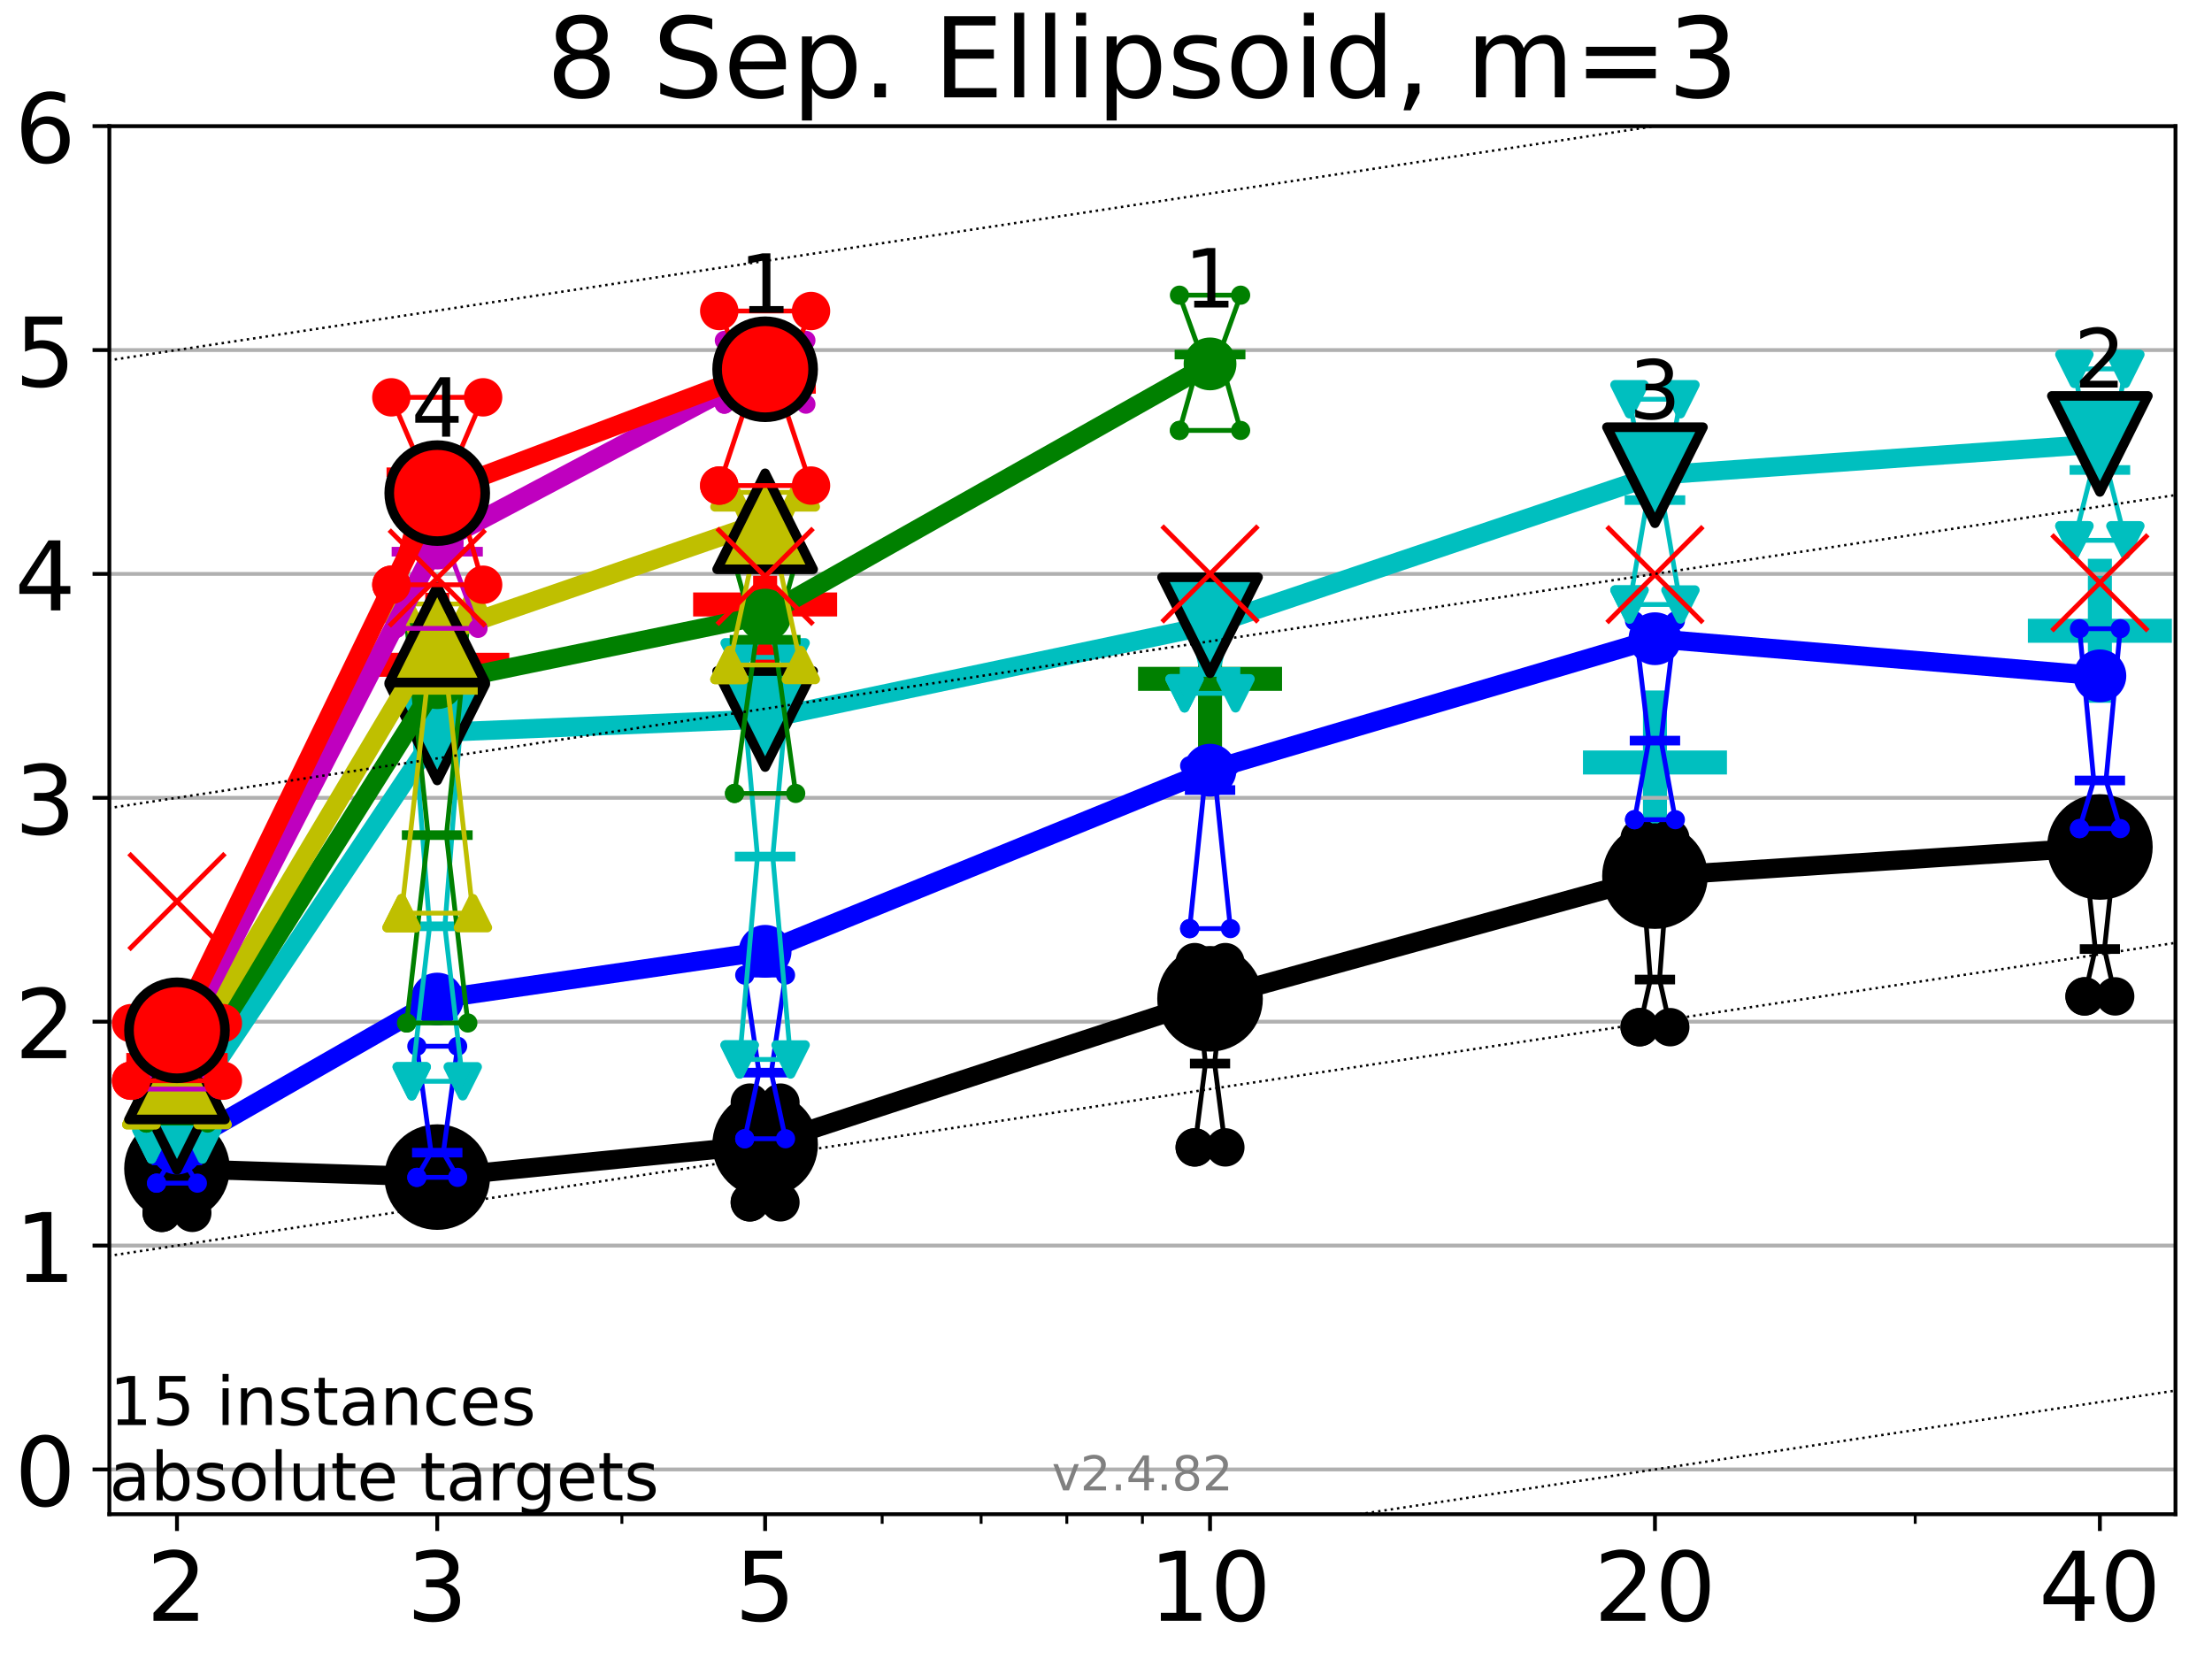 <?xml version="1.0" encoding="utf-8" standalone="no"?>
<!DOCTYPE svg PUBLIC "-//W3C//DTD SVG 1.1//EN"
  "http://www.w3.org/Graphics/SVG/1.1/DTD/svg11.dtd">
<!-- Created with matplotlib (https://matplotlib.org/) -->
<svg height="345.6pt" version="1.1" viewBox="0 0 460.8 345.6" width="460.8pt" xmlns="http://www.w3.org/2000/svg" xmlns:xlink="http://www.w3.org/1999/xlink">
 <defs>
  <style type="text/css">*{stroke-linecap:butt;stroke-linejoin:round;}</style>
 </defs>
 <g id="figure_1">
  <g id="patch_1">
   <path d="M 0 345.6 
L 460.8 345.6 
L 460.8 0 
L 0 0 
z
" style="fill:#ffffff;"/>
  </g>
  <g id="axes_1">
   <g id="patch_2">
    <path d="M 22.78 315.44 
L 453.192 315.44 
L 453.192 26.28 
L 22.78 26.28 
z
" style="fill:#ffffff;"/>
   </g>
   <g id="line2d_1">
    <defs>
     <path d="M -15 0 
L 15 0 
M 0 15 
L 0 -15 
" id="mf63316cc57" style="stroke:#008000;stroke-width:5;"/>
    </defs>
    <g clip-path="url(#p813722619c)">
     <use style="fill:#008000;stroke:#008000;stroke-width:5;" x="252.074" xlink:href="#mf63316cc57" y="141.416"/>
    </g>
   </g>
   <g id="line2d_2">
    <defs>
     <path d="M -15 0 
L 15 0 
M 0 15 
L 0 -15 
" id="m591e119901" style="stroke:#00bfbf;stroke-width:5;"/>
    </defs>
    <g clip-path="url(#p813722619c)">
     <use style="fill:#00bfbf;stroke:#00bfbf;stroke-width:5;" x="344.758" xlink:href="#m591e119901" y="158.84"/>
    </g>
   </g>
   <g id="line2d_3">
    <g clip-path="url(#p813722619c)">
     <use style="fill:#00bfbf;stroke:#00bfbf;stroke-width:5;" x="437.443" xlink:href="#m591e119901" y="131.401"/>
    </g>
   </g>
   <g id="line2d_4">
    <defs>
     <path d="M -15 0 
L 15 0 
M 0 15 
L 0 -15 
" id="mb26a14f0ff" style="stroke:#ff0000;stroke-width:5;"/>
    </defs>
    <g clip-path="url(#p813722619c)">
     <use style="fill:#ff0000;stroke:#ff0000;stroke-width:5;" x="91.085" xlink:href="#mb26a14f0ff" y="138.495"/>
    </g>
   </g>
   <g id="line2d_5">
    <g clip-path="url(#p813722619c)">
     <use style="fill:#ff0000;stroke:#ff0000;stroke-width:5;" x="159.39" xlink:href="#mb26a14f0ff" y="125.921"/>
    </g>
   </g>
   <g id="matplotlib.axis_1">
    <g id="xtick_1">
     <g id="line2d_6">
      <defs>
       <path d="M 0 0 
L 0 3.5 
" id="mec70f492ad" style="stroke:#000000;stroke-width:0.8;"/>
      </defs>
      <g>
       <use style="stroke:#000000;stroke-width:0.8;" x="36.868" xlink:href="#mec70f492ad" y="315.44"/>
      </g>
     </g>
     <g id="text_1">
      <!-- 2 -->
      <g transform="translate(30.506 337.637)scale(0.2 -0.2)">
       <defs>
        <path d="M 19.188 8.297 
L 53.609 8.297 
L 53.609 0 
L 7.328 0 
L 7.328 8.297 
Q 12.938 14.109 22.625 23.891 
Q 32.328 33.688 34.812 36.531 
Q 39.547 41.844 41.422 45.531 
Q 43.312 49.219 43.312 52.781 
Q 43.312 58.594 39.234 62.25 
Q 35.156 65.922 28.609 65.922 
Q 23.969 65.922 18.812 64.312 
Q 13.672 62.703 7.812 59.422 
L 7.812 69.391 
Q 13.766 71.781 18.938 73 
Q 24.125 74.219 28.422 74.219 
Q 39.75 74.219 46.484 68.547 
Q 53.219 62.891 53.219 53.422 
Q 53.219 48.922 51.531 44.891 
Q 49.859 40.875 45.406 35.406 
Q 44.188 33.984 37.641 27.219 
Q 31.109 20.453 19.188 8.297 
z
" id="DejaVuSans-50"/>
       </defs>
       <use xlink:href="#DejaVuSans-50"/>
      </g>
     </g>
    </g>
    <g id="xtick_2">
     <g id="line2d_7">
      <g>
       <use style="stroke:#000000;stroke-width:0.8;" x="91.085" xlink:href="#mec70f492ad" y="315.44"/>
      </g>
     </g>
     <g id="text_2">
      <!-- 3 -->
      <g transform="translate(84.723 337.637)scale(0.2 -0.2)">
       <defs>
        <path d="M 40.578 39.312 
Q 47.656 37.797 51.625 33 
Q 55.609 28.219 55.609 21.188 
Q 55.609 10.406 48.188 4.484 
Q 40.766 -1.422 27.094 -1.422 
Q 22.516 -1.422 17.656 -0.516 
Q 12.797 0.391 7.625 2.203 
L 7.625 11.719 
Q 11.719 9.328 16.594 8.109 
Q 21.484 6.891 26.812 6.891 
Q 36.078 6.891 40.938 10.547 
Q 45.797 14.203 45.797 21.188 
Q 45.797 27.641 41.281 31.266 
Q 36.766 34.906 28.719 34.906 
L 20.219 34.906 
L 20.219 43.016 
L 29.109 43.016 
Q 36.375 43.016 40.234 45.922 
Q 44.094 48.828 44.094 54.297 
Q 44.094 59.906 40.109 62.906 
Q 36.141 65.922 28.719 65.922 
Q 24.656 65.922 20.016 65.031 
Q 15.375 64.156 9.812 62.312 
L 9.812 71.094 
Q 15.438 72.656 20.344 73.438 
Q 25.25 74.219 29.594 74.219 
Q 40.828 74.219 47.359 69.109 
Q 53.906 64.016 53.906 55.328 
Q 53.906 49.266 50.438 45.094 
Q 46.969 40.922 40.578 39.312 
z
" id="DejaVuSans-51"/>
       </defs>
       <use xlink:href="#DejaVuSans-51"/>
      </g>
     </g>
    </g>
    <g id="xtick_3">
     <g id="line2d_8">
      <g>
       <use style="stroke:#000000;stroke-width:0.8;" x="159.39" xlink:href="#mec70f492ad" y="315.44"/>
      </g>
     </g>
     <g id="text_3">
      <!-- 5 -->
      <g transform="translate(153.028 337.637)scale(0.2 -0.2)">
       <defs>
        <path d="M 10.797 72.906 
L 49.516 72.906 
L 49.516 64.594 
L 19.828 64.594 
L 19.828 46.734 
Q 21.969 47.469 24.109 47.828 
Q 26.266 48.188 28.422 48.188 
Q 40.625 48.188 47.75 41.5 
Q 54.891 34.812 54.891 23.391 
Q 54.891 11.625 47.562 5.094 
Q 40.234 -1.422 26.906 -1.422 
Q 22.312 -1.422 17.547 -0.641 
Q 12.797 0.141 7.719 1.703 
L 7.719 11.625 
Q 12.109 9.234 16.797 8.062 
Q 21.484 6.891 26.703 6.891 
Q 35.156 6.891 40.078 11.328 
Q 45.016 15.766 45.016 23.391 
Q 45.016 31 40.078 35.438 
Q 35.156 39.891 26.703 39.891 
Q 22.75 39.891 18.812 39.016 
Q 14.891 38.141 10.797 36.281 
z
" id="DejaVuSans-53"/>
       </defs>
       <use xlink:href="#DejaVuSans-53"/>
      </g>
     </g>
    </g>
    <g id="xtick_4">
     <g id="line2d_9">
      <g>
       <use style="stroke:#000000;stroke-width:0.8;" x="252.074" xlink:href="#mec70f492ad" y="315.44"/>
      </g>
     </g>
     <g id="text_4">
      <!-- 10 -->
      <g transform="translate(239.349 337.637)scale(0.2 -0.2)">
       <defs>
        <path d="M 12.406 8.297 
L 28.516 8.297 
L 28.516 63.922 
L 10.984 60.406 
L 10.984 69.391 
L 28.422 72.906 
L 38.281 72.906 
L 38.281 8.297 
L 54.391 8.297 
L 54.391 0 
L 12.406 0 
z
" id="DejaVuSans-49"/>
        <path d="M 31.781 66.406 
Q 24.172 66.406 20.328 58.906 
Q 16.5 51.422 16.5 36.375 
Q 16.5 21.391 20.328 13.891 
Q 24.172 6.391 31.781 6.391 
Q 39.453 6.391 43.281 13.891 
Q 47.125 21.391 47.125 36.375 
Q 47.125 51.422 43.281 58.906 
Q 39.453 66.406 31.781 66.406 
z
M 31.781 74.219 
Q 44.047 74.219 50.516 64.516 
Q 56.984 54.828 56.984 36.375 
Q 56.984 17.969 50.516 8.266 
Q 44.047 -1.422 31.781 -1.422 
Q 19.531 -1.422 13.062 8.266 
Q 6.594 17.969 6.594 36.375 
Q 6.594 54.828 13.062 64.516 
Q 19.531 74.219 31.781 74.219 
z
" id="DejaVuSans-48"/>
       </defs>
       <use xlink:href="#DejaVuSans-49"/>
       <use x="63.623" xlink:href="#DejaVuSans-48"/>
      </g>
     </g>
    </g>
    <g id="xtick_5">
     <g id="line2d_10">
      <g>
       <use style="stroke:#000000;stroke-width:0.8;" x="344.758" xlink:href="#mec70f492ad" y="315.44"/>
      </g>
     </g>
     <g id="text_5">
      <!-- 20 -->
      <g transform="translate(332.033 337.637)scale(0.2 -0.2)">
       <use xlink:href="#DejaVuSans-50"/>
       <use x="63.623" xlink:href="#DejaVuSans-48"/>
      </g>
     </g>
    </g>
    <g id="xtick_6">
     <g id="line2d_11">
      <g>
       <use style="stroke:#000000;stroke-width:0.8;" x="437.443" xlink:href="#mec70f492ad" y="315.44"/>
      </g>
     </g>
     <g id="text_6">
      <!-- 40 -->
      <g transform="translate(424.718 337.637)scale(0.2 -0.2)">
       <defs>
        <path d="M 37.797 64.312 
L 12.891 25.391 
L 37.797 25.391 
z
M 35.203 72.906 
L 47.609 72.906 
L 47.609 25.391 
L 58.016 25.391 
L 58.016 17.188 
L 47.609 17.188 
L 47.609 0 
L 37.797 0 
L 37.797 17.188 
L 4.891 17.188 
L 4.891 26.703 
z
" id="DejaVuSans-52"/>
       </defs>
       <use xlink:href="#DejaVuSans-52"/>
       <use x="63.623" xlink:href="#DejaVuSans-48"/>
      </g>
     </g>
    </g>
    <g id="xtick_7">
     <g id="line2d_12">
      <defs>
       <path d="M 0 0 
L 0 2 
" id="mc3561e9983" style="stroke:#000000;stroke-width:0.6;"/>
      </defs>
      <g>
       <use style="stroke:#000000;stroke-width:0.6;" x="129.552" xlink:href="#mc3561e9983" y="315.44"/>
      </g>
     </g>
    </g>
    <g id="xtick_8">
     <g id="line2d_13">
      <g>
       <use style="stroke:#000000;stroke-width:0.6;" x="183.769" xlink:href="#mc3561e9983" y="315.44"/>
      </g>
     </g>
    </g>
    <g id="xtick_9">
     <g id="line2d_14">
      <g>
       <use style="stroke:#000000;stroke-width:0.6;" x="204.381" xlink:href="#mc3561e9983" y="315.44"/>
      </g>
     </g>
    </g>
    <g id="xtick_10">
     <g id="line2d_15">
      <g>
       <use style="stroke:#000000;stroke-width:0.6;" x="222.237" xlink:href="#mc3561e9983" y="315.44"/>
      </g>
     </g>
    </g>
    <g id="xtick_11">
     <g id="line2d_16">
      <g>
       <use style="stroke:#000000;stroke-width:0.6;" x="237.986" xlink:href="#mc3561e9983" y="315.44"/>
      </g>
     </g>
    </g>
    <g id="xtick_12">
     <g id="line2d_17">
      <g>
       <use style="stroke:#000000;stroke-width:0.6;" x="398.975" xlink:href="#mc3561e9983" y="315.44"/>
      </g>
     </g>
    </g>
   </g>
   <g id="matplotlib.axis_2">
    <g id="ytick_1">
     <g id="line2d_18">
      <path clip-path="url(#p813722619c)" d="M 22.78 306.112 
L 453.192 306.112 
" style="fill:none;stroke:#b0b0b0;stroke-linecap:square;stroke-width:0.8;"/>
     </g>
     <g id="line2d_19">
      <defs>
       <path d="M 0 0 
L -3.5 0 
" id="mf26d7237d9" style="stroke:#000000;stroke-width:0.8;"/>
      </defs>
      <g>
       <use style="stroke:#000000;stroke-width:0.8;" x="22.78" xlink:href="#mf26d7237d9" y="306.112"/>
      </g>
     </g>
     <g id="text_7">
      <!-- 0 -->
      <g transform="translate(3.055 313.711)scale(0.2 -0.2)">
       <use xlink:href="#DejaVuSans-48"/>
      </g>
     </g>
    </g>
    <g id="ytick_2">
     <g id="line2d_20">
      <path clip-path="url(#p813722619c)" d="M 22.78 259.474 
L 453.192 259.474 
" style="fill:none;stroke:#b0b0b0;stroke-linecap:square;stroke-width:0.8;"/>
     </g>
     <g id="line2d_21">
      <g>
       <use style="stroke:#000000;stroke-width:0.8;" x="22.78" xlink:href="#mf26d7237d9" y="259.474"/>
      </g>
     </g>
     <g id="text_8">
      <!-- 1 -->
      <g transform="translate(3.055 267.072)scale(0.2 -0.2)">
       <use xlink:href="#DejaVuSans-49"/>
      </g>
     </g>
    </g>
    <g id="ytick_3">
     <g id="line2d_22">
      <path clip-path="url(#p813722619c)" d="M 22.78 212.835 
L 453.192 212.835 
" style="fill:none;stroke:#b0b0b0;stroke-linecap:square;stroke-width:0.8;"/>
     </g>
     <g id="line2d_23">
      <g>
       <use style="stroke:#000000;stroke-width:0.8;" x="22.78" xlink:href="#mf26d7237d9" y="212.835"/>
      </g>
     </g>
     <g id="text_9">
      <!-- 2 -->
      <g transform="translate(3.055 220.433)scale(0.2 -0.2)">
       <use xlink:href="#DejaVuSans-50"/>
      </g>
     </g>
    </g>
    <g id="ytick_4">
     <g id="line2d_24">
      <path clip-path="url(#p813722619c)" d="M 22.78 166.196 
L 453.192 166.196 
" style="fill:none;stroke:#b0b0b0;stroke-linecap:square;stroke-width:0.8;"/>
     </g>
     <g id="line2d_25">
      <g>
       <use style="stroke:#000000;stroke-width:0.8;" x="22.78" xlink:href="#mf26d7237d9" y="166.196"/>
      </g>
     </g>
     <g id="text_10">
      <!-- 3 -->
      <g transform="translate(3.055 173.795)scale(0.2 -0.2)">
       <use xlink:href="#DejaVuSans-51"/>
      </g>
     </g>
    </g>
    <g id="ytick_5">
     <g id="line2d_26">
      <path clip-path="url(#p813722619c)" d="M 22.78 119.557 
L 453.192 119.557 
" style="fill:none;stroke:#b0b0b0;stroke-linecap:square;stroke-width:0.8;"/>
     </g>
     <g id="line2d_27">
      <g>
       <use style="stroke:#000000;stroke-width:0.8;" x="22.78" xlink:href="#mf26d7237d9" y="119.557"/>
      </g>
     </g>
     <g id="text_11">
      <!-- 4 -->
      <g transform="translate(3.055 127.156)scale(0.2 -0.2)">
       <use xlink:href="#DejaVuSans-52"/>
      </g>
     </g>
    </g>
    <g id="ytick_6">
     <g id="line2d_28">
      <path clip-path="url(#p813722619c)" d="M 22.78 72.919 
L 453.192 72.919 
" style="fill:none;stroke:#b0b0b0;stroke-linecap:square;stroke-width:0.8;"/>
     </g>
     <g id="line2d_29">
      <g>
       <use style="stroke:#000000;stroke-width:0.8;" x="22.78" xlink:href="#mf26d7237d9" y="72.919"/>
      </g>
     </g>
     <g id="text_12">
      <!-- 5 -->
      <g transform="translate(3.055 80.517)scale(0.2 -0.2)">
       <use xlink:href="#DejaVuSans-53"/>
      </g>
     </g>
    </g>
    <g id="ytick_7">
     <g id="line2d_30">
      <path clip-path="url(#p813722619c)" d="M 22.78 26.28 
L 453.192 26.28 
" style="fill:none;stroke:#b0b0b0;stroke-linecap:square;stroke-width:0.8;"/>
     </g>
     <g id="line2d_31">
      <g>
       <use style="stroke:#000000;stroke-width:0.8;" x="22.78" xlink:href="#mf26d7237d9" y="26.28"/>
      </g>
     </g>
     <g id="text_13">
      <!-- 6 -->
      <g transform="translate(3.055 33.878)scale(0.2 -0.2)">
       <defs>
        <path d="M 33.016 40.375 
Q 26.375 40.375 22.484 35.828 
Q 18.609 31.297 18.609 23.391 
Q 18.609 15.531 22.484 10.953 
Q 26.375 6.391 33.016 6.391 
Q 39.656 6.391 43.531 10.953 
Q 47.406 15.531 47.406 23.391 
Q 47.406 31.297 43.531 35.828 
Q 39.656 40.375 33.016 40.375 
z
M 52.594 71.297 
L 52.594 62.312 
Q 48.875 64.062 45.094 64.984 
Q 41.312 65.922 37.594 65.922 
Q 27.828 65.922 22.672 59.328 
Q 17.531 52.734 16.797 39.406 
Q 19.672 43.656 24.016 45.922 
Q 28.375 48.188 33.594 48.188 
Q 44.578 48.188 50.953 41.516 
Q 57.328 34.859 57.328 23.391 
Q 57.328 12.156 50.688 5.359 
Q 44.047 -1.422 33.016 -1.422 
Q 20.359 -1.422 13.672 8.266 
Q 6.984 17.969 6.984 36.375 
Q 6.984 53.656 15.188 63.938 
Q 23.391 74.219 37.203 74.219 
Q 40.922 74.219 44.703 73.484 
Q 48.484 72.75 52.594 71.297 
z
" id="DejaVuSans-54"/>
       </defs>
       <use xlink:href="#DejaVuSans-54"/>
      </g>
     </g>
    </g>
   </g>
   <g id="line2d_32">
    <path clip-path="url(#p813722619c)" d="M 33.682 252.658 
L 35.912 247.568 
L 33.682 239.169 
L 40.054 239.169 
L 37.824 247.568 
L 40.054 252.658 
L 33.682 252.658 
" style="fill:none;stroke:#000000;stroke-linecap:square;"/>
   </g>
   <g id="line2d_33">
    <path clip-path="url(#p813722619c)" d="M 33.682 252.658 
L 40.054 252.658 
L 40.054 239.169 
L 33.682 239.169 
L 33.682 252.658 
" style="fill:none;"/>
    <defs>
     <path d="M 0 3 
C 0.796 3 1.559 2.684 2.121 2.121 
C 2.684 1.559 3 0.796 3 0 
C 3 -0.796 2.684 -1.559 2.121 -2.121 
C 1.559 -2.684 0.796 -3 0 -3 
C -0.796 -3 -1.559 -2.684 -2.121 -2.121 
C -2.684 -1.559 -3 -0.796 -3 0 
C -3 0.796 -2.684 1.559 -2.121 2.121 
C -1.559 2.684 -0.796 3 0 3 
z
" id="m9666864af2" style="stroke:#000000;stroke-width:2;"/>
    </defs>
    <g clip-path="url(#p813722619c)">
     <use style="stroke:#000000;stroke-width:2;" x="33.682" xlink:href="#m9666864af2" y="252.658"/>
     <use style="stroke:#000000;stroke-width:2;" x="40.054" xlink:href="#m9666864af2" y="252.658"/>
     <use style="stroke:#000000;stroke-width:2;" x="40.054" xlink:href="#m9666864af2" y="239.169"/>
     <use style="stroke:#000000;stroke-width:2;" x="33.682" xlink:href="#m9666864af2" y="239.169"/>
     <use style="stroke:#000000;stroke-width:2;" x="33.682" xlink:href="#m9666864af2" y="252.658"/>
    </g>
   </g>
   <g id="line2d_34">
    <path clip-path="url(#p813722619c)" d="M 33.682 247.568 
L 40.054 247.568 
" style="fill:none;stroke:#000000;stroke-linecap:square;stroke-width:2;"/>
   </g>
   <g id="line2d_35">
    <path clip-path="url(#p813722619c)" d="M 87.899 249.127 
L 90.129 248.332 
L 87.899 241.186 
L 94.271 241.186 
L 92.041 248.332 
L 94.271 249.127 
L 87.899 249.127 
" style="fill:none;stroke:#000000;stroke-linecap:square;"/>
   </g>
   <g id="line2d_36">
    <path clip-path="url(#p813722619c)" d="M 87.899 249.127 
L 94.271 249.127 
L 94.271 241.186 
L 87.899 241.186 
L 87.899 249.127 
" style="fill:none;"/>
    <g clip-path="url(#p813722619c)">
     <use style="stroke:#000000;stroke-width:2;" x="87.899" xlink:href="#m9666864af2" y="249.127"/>
     <use style="stroke:#000000;stroke-width:2;" x="94.271" xlink:href="#m9666864af2" y="249.127"/>
     <use style="stroke:#000000;stroke-width:2;" x="94.271" xlink:href="#m9666864af2" y="241.186"/>
     <use style="stroke:#000000;stroke-width:2;" x="87.899" xlink:href="#m9666864af2" y="241.186"/>
     <use style="stroke:#000000;stroke-width:2;" x="87.899" xlink:href="#m9666864af2" y="249.127"/>
    </g>
   </g>
   <g id="line2d_37">
    <path clip-path="url(#p813722619c)" d="M 87.899 248.332 
L 94.271 248.332 
" style="fill:none;stroke:#000000;stroke-linecap:square;stroke-width:2;"/>
   </g>
   <g id="line2d_38">
    <path clip-path="url(#p813722619c)" d="M 156.204 250.466 
L 158.434 242.78 
L 156.204 229.695 
L 162.576 229.695 
L 160.346 242.78 
L 162.576 250.466 
L 156.204 250.466 
" style="fill:none;stroke:#000000;stroke-linecap:square;"/>
   </g>
   <g id="line2d_39">
    <path clip-path="url(#p813722619c)" d="M 156.204 250.466 
L 162.576 250.466 
L 162.576 229.695 
L 156.204 229.695 
L 156.204 250.466 
" style="fill:none;"/>
    <g clip-path="url(#p813722619c)">
     <use style="stroke:#000000;stroke-width:2;" x="156.204" xlink:href="#m9666864af2" y="250.466"/>
     <use style="stroke:#000000;stroke-width:2;" x="162.576" xlink:href="#m9666864af2" y="250.466"/>
     <use style="stroke:#000000;stroke-width:2;" x="162.576" xlink:href="#m9666864af2" y="229.695"/>
     <use style="stroke:#000000;stroke-width:2;" x="156.204" xlink:href="#m9666864af2" y="229.695"/>
     <use style="stroke:#000000;stroke-width:2;" x="156.204" xlink:href="#m9666864af2" y="250.466"/>
    </g>
   </g>
   <g id="line2d_40">
    <path clip-path="url(#p813722619c)" d="M 156.204 242.78 
L 162.576 242.78 
" style="fill:none;stroke:#000000;stroke-linecap:square;stroke-width:2;"/>
   </g>
   <g id="line2d_41">
    <path clip-path="url(#p813722619c)" d="M 248.888 239.021 
L 251.118 221.56 
L 248.888 200.429 
L 255.26 200.429 
L 253.03 221.56 
L 255.26 239.021 
L 248.888 239.021 
" style="fill:none;stroke:#000000;stroke-linecap:square;"/>
   </g>
   <g id="line2d_42">
    <path clip-path="url(#p813722619c)" d="M 248.888 239.021 
L 255.26 239.021 
L 255.26 200.429 
L 248.888 200.429 
L 248.888 239.021 
" style="fill:none;"/>
    <g clip-path="url(#p813722619c)">
     <use style="stroke:#000000;stroke-width:2;" x="248.888" xlink:href="#m9666864af2" y="239.021"/>
     <use style="stroke:#000000;stroke-width:2;" x="255.26" xlink:href="#m9666864af2" y="239.021"/>
     <use style="stroke:#000000;stroke-width:2;" x="255.26" xlink:href="#m9666864af2" y="200.429"/>
     <use style="stroke:#000000;stroke-width:2;" x="248.888" xlink:href="#m9666864af2" y="200.429"/>
     <use style="stroke:#000000;stroke-width:2;" x="248.888" xlink:href="#m9666864af2" y="239.021"/>
    </g>
   </g>
   <g id="line2d_43">
    <path clip-path="url(#p813722619c)" d="M 248.888 221.56 
L 255.26 221.56 
" style="fill:none;stroke:#000000;stroke-linecap:square;stroke-width:2;"/>
   </g>
   <g id="line2d_44">
    <path clip-path="url(#p813722619c)" d="M 341.572 213.981 
L 343.803 204.063 
L 341.572 174.596 
L 347.945 174.596 
L 345.714 204.063 
L 347.945 213.981 
L 341.572 213.981 
" style="fill:none;stroke:#000000;stroke-linecap:square;"/>
   </g>
   <g id="line2d_45">
    <path clip-path="url(#p813722619c)" d="M 341.572 213.981 
L 347.945 213.981 
L 347.945 174.596 
L 341.572 174.596 
L 341.572 213.981 
" style="fill:none;"/>
    <g clip-path="url(#p813722619c)">
     <use style="stroke:#000000;stroke-width:2;" x="341.572" xlink:href="#m9666864af2" y="213.981"/>
     <use style="stroke:#000000;stroke-width:2;" x="347.945" xlink:href="#m9666864af2" y="213.981"/>
     <use style="stroke:#000000;stroke-width:2;" x="347.945" xlink:href="#m9666864af2" y="174.596"/>
     <use style="stroke:#000000;stroke-width:2;" x="341.572" xlink:href="#m9666864af2" y="174.596"/>
     <use style="stroke:#000000;stroke-width:2;" x="341.572" xlink:href="#m9666864af2" y="213.981"/>
    </g>
   </g>
   <g id="line2d_46">
    <path clip-path="url(#p813722619c)" d="M 341.572 204.063 
L 347.945 204.063 
" style="fill:none;stroke:#000000;stroke-linecap:square;stroke-width:2;"/>
   </g>
   <g id="line2d_47">
    <path clip-path="url(#p813722619c)" d="M 434.257 207.564 
L 436.487 197.711 
L 434.257 176.678 
L 440.629 176.678 
L 438.398 197.711 
L 440.629 207.564 
L 434.257 207.564 
" style="fill:none;stroke:#000000;stroke-linecap:square;"/>
   </g>
   <g id="line2d_48">
    <path clip-path="url(#p813722619c)" d="M 434.257 207.564 
L 440.629 207.564 
L 440.629 176.678 
L 434.257 176.678 
L 434.257 207.564 
" style="fill:none;"/>
    <g clip-path="url(#p813722619c)">
     <use style="stroke:#000000;stroke-width:2;" x="434.257" xlink:href="#m9666864af2" y="207.564"/>
     <use style="stroke:#000000;stroke-width:2;" x="440.629" xlink:href="#m9666864af2" y="207.564"/>
     <use style="stroke:#000000;stroke-width:2;" x="440.629" xlink:href="#m9666864af2" y="176.678"/>
     <use style="stroke:#000000;stroke-width:2;" x="434.257" xlink:href="#m9666864af2" y="176.678"/>
     <use style="stroke:#000000;stroke-width:2;" x="434.257" xlink:href="#m9666864af2" y="207.564"/>
    </g>
   </g>
   <g id="line2d_49">
    <path clip-path="url(#p813722619c)" d="M 434.257 197.711 
L 440.629 197.711 
" style="fill:none;stroke:#000000;stroke-linecap:square;stroke-width:2;"/>
   </g>
   <g id="line2d_50">
    <path clip-path="url(#p813722619c)" d="M 36.868 243.442 
L 91.085 245.21 
" style="fill:none;stroke:#000000;stroke-linecap:square;stroke-width:4;"/>
   </g>
   <g id="line2d_51">
    <path clip-path="url(#p813722619c)" d="M 91.085 245.21 
L 159.39 238.427 
" style="fill:none;stroke:#000000;stroke-linecap:square;stroke-width:4;"/>
   </g>
   <g id="line2d_52">
    <path clip-path="url(#p813722619c)" d="M 159.39 238.427 
L 252.074 208.07 
" style="fill:none;stroke:#000000;stroke-linecap:square;stroke-width:4;"/>
   </g>
   <g id="line2d_53">
    <path clip-path="url(#p813722619c)" d="M 252.074 208.07 
L 344.758 182.506 
" style="fill:none;stroke:#000000;stroke-linecap:square;stroke-width:4;"/>
   </g>
   <g id="line2d_54">
    <path clip-path="url(#p813722619c)" d="M 344.758 182.506 
L 437.443 176.443 
" style="fill:none;stroke:#000000;stroke-linecap:square;stroke-width:4;"/>
   </g>
   <g id="line2d_55">
    <path clip-path="url(#p813722619c)" d="M 36.868 243.442 
L 91.085 245.21 
L 159.39 238.427 
L 252.074 208.07 
L 344.758 182.506 
L 437.443 176.443 
" style="fill:none;"/>
    <defs>
     <path d="M 0 10 
C 2.652 10 5.196 8.946 7.071 7.071 
C 8.946 5.196 10 2.652 10 0 
C 10 -2.652 8.946 -5.196 7.071 -7.071 
C 5.196 -8.946 2.652 -10 0 -10 
C -2.652 -10 -5.196 -8.946 -7.071 -7.071 
C -8.946 -5.196 -10 -2.652 -10 0 
C -10 2.652 -8.946 5.196 -7.071 7.071 
C -5.196 8.946 -2.652 10 0 10 
z
" id="mfb7f7ec8e6" style="stroke:#000000;stroke-width:2;"/>
    </defs>
    <g clip-path="url(#p813722619c)">
     <use style="stroke:#000000;stroke-width:2;" x="36.868" xlink:href="#mfb7f7ec8e6" y="243.442"/>
     <use style="stroke:#000000;stroke-width:2;" x="91.085" xlink:href="#mfb7f7ec8e6" y="245.21"/>
     <use style="stroke:#000000;stroke-width:2;" x="159.39" xlink:href="#mfb7f7ec8e6" y="238.427"/>
     <use style="stroke:#000000;stroke-width:2;" x="252.074" xlink:href="#mfb7f7ec8e6" y="208.07"/>
     <use style="stroke:#000000;stroke-width:2;" x="344.758" xlink:href="#mfb7f7ec8e6" y="182.506"/>
     <use style="stroke:#000000;stroke-width:2;" x="437.443" xlink:href="#mfb7f7ec8e6" y="176.443"/>
    </g>
   </g>
   <g id="line2d_56">
    <path clip-path="url(#p813722619c)" d="M 32.62 246.473 
L 35.594 241.741 
L 32.62 237.221 
L 41.116 237.221 
L 38.143 241.741 
L 41.116 246.473 
L 32.62 246.473 
" style="fill:none;stroke:#0000ff;stroke-linecap:square;"/>
   </g>
   <g id="line2d_57">
    <path clip-path="url(#p813722619c)" d="M 32.62 246.473 
L 41.116 246.473 
L 41.116 237.221 
L 32.62 237.221 
L 32.62 246.473 
" style="fill:none;"/>
    <defs>
     <path d="M 0 1.5 
C 0.398 1.5 0.779 1.342 1.061 1.061 
C 1.342 0.779 1.5 0.398 1.5 0 
C 1.5 -0.398 1.342 -0.779 1.061 -1.061 
C 0.779 -1.342 0.398 -1.5 0 -1.5 
C -0.398 -1.5 -0.779 -1.342 -1.061 -1.061 
C -1.342 -0.779 -1.5 -0.398 -1.5 0 
C -1.5 0.398 -1.342 0.779 -1.061 1.061 
C -0.779 1.342 -0.398 1.5 0 1.5 
z
" id="maa73d5fff5" style="stroke:#0000ff;"/>
    </defs>
    <g clip-path="url(#p813722619c)">
     <use style="fill:#0000ff;stroke:#0000ff;" x="32.62" xlink:href="#maa73d5fff5" y="246.473"/>
     <use style="fill:#0000ff;stroke:#0000ff;" x="41.116" xlink:href="#maa73d5fff5" y="246.473"/>
     <use style="fill:#0000ff;stroke:#0000ff;" x="41.116" xlink:href="#maa73d5fff5" y="237.221"/>
     <use style="fill:#0000ff;stroke:#0000ff;" x="32.62" xlink:href="#maa73d5fff5" y="237.221"/>
     <use style="fill:#0000ff;stroke:#0000ff;" x="32.62" xlink:href="#maa73d5fff5" y="246.473"/>
    </g>
   </g>
   <g id="line2d_58">
    <path clip-path="url(#p813722619c)" d="M 32.62 241.741 
L 41.116 241.741 
" style="fill:none;stroke:#0000ff;stroke-linecap:square;stroke-width:2;"/>
   </g>
   <g id="line2d_59">
    <path clip-path="url(#p813722619c)" d="M 86.837 245.266 
L 89.811 240.12 
L 86.837 217.954 
L 95.333 217.954 
L 92.359 240.12 
L 95.333 245.266 
L 86.837 245.266 
" style="fill:none;stroke:#0000ff;stroke-linecap:square;"/>
   </g>
   <g id="line2d_60">
    <path clip-path="url(#p813722619c)" d="M 86.837 245.266 
L 95.333 245.266 
L 95.333 217.954 
L 86.837 217.954 
L 86.837 245.266 
" style="fill:none;"/>
    <g clip-path="url(#p813722619c)">
     <use style="fill:#0000ff;stroke:#0000ff;" x="86.837" xlink:href="#maa73d5fff5" y="245.266"/>
     <use style="fill:#0000ff;stroke:#0000ff;" x="95.333" xlink:href="#maa73d5fff5" y="245.266"/>
     <use style="fill:#0000ff;stroke:#0000ff;" x="95.333" xlink:href="#maa73d5fff5" y="217.954"/>
     <use style="fill:#0000ff;stroke:#0000ff;" x="86.837" xlink:href="#maa73d5fff5" y="217.954"/>
     <use style="fill:#0000ff;stroke:#0000ff;" x="86.837" xlink:href="#maa73d5fff5" y="245.266"/>
    </g>
   </g>
   <g id="line2d_61">
    <path clip-path="url(#p813722619c)" d="M 86.837 240.12 
L 95.333 240.12 
" style="fill:none;stroke:#0000ff;stroke-linecap:square;stroke-width:2;"/>
   </g>
   <g id="line2d_62">
    <path clip-path="url(#p813722619c)" d="M 155.142 237.221 
L 158.116 223.453 
L 155.142 203.126 
L 163.638 203.126 
L 160.665 223.453 
L 163.638 237.221 
L 155.142 237.221 
" style="fill:none;stroke:#0000ff;stroke-linecap:square;"/>
   </g>
   <g id="line2d_63">
    <path clip-path="url(#p813722619c)" d="M 155.142 237.221 
L 163.638 237.221 
L 163.638 203.126 
L 155.142 203.126 
L 155.142 237.221 
" style="fill:none;"/>
    <g clip-path="url(#p813722619c)">
     <use style="fill:#0000ff;stroke:#0000ff;" x="155.142" xlink:href="#maa73d5fff5" y="237.221"/>
     <use style="fill:#0000ff;stroke:#0000ff;" x="163.638" xlink:href="#maa73d5fff5" y="237.221"/>
     <use style="fill:#0000ff;stroke:#0000ff;" x="163.638" xlink:href="#maa73d5fff5" y="203.126"/>
     <use style="fill:#0000ff;stroke:#0000ff;" x="155.142" xlink:href="#maa73d5fff5" y="203.126"/>
     <use style="fill:#0000ff;stroke:#0000ff;" x="155.142" xlink:href="#maa73d5fff5" y="237.221"/>
    </g>
   </g>
   <g id="line2d_64">
    <path clip-path="url(#p813722619c)" d="M 155.142 223.453 
L 163.638 223.453 
" style="fill:none;stroke:#0000ff;stroke-linecap:square;stroke-width:2;"/>
   </g>
   <g id="line2d_65">
    <path clip-path="url(#p813722619c)" d="M 247.826 193.446 
L 250.8 164.581 
L 247.826 159.519 
L 256.322 159.519 
L 253.349 164.581 
L 256.322 193.446 
L 247.826 193.446 
" style="fill:none;stroke:#0000ff;stroke-linecap:square;"/>
   </g>
   <g id="line2d_66">
    <path clip-path="url(#p813722619c)" d="M 247.826 193.446 
L 256.322 193.446 
L 256.322 159.519 
L 247.826 159.519 
L 247.826 193.446 
" style="fill:none;"/>
    <g clip-path="url(#p813722619c)">
     <use style="fill:#0000ff;stroke:#0000ff;" x="247.826" xlink:href="#maa73d5fff5" y="193.446"/>
     <use style="fill:#0000ff;stroke:#0000ff;" x="256.322" xlink:href="#maa73d5fff5" y="193.446"/>
     <use style="fill:#0000ff;stroke:#0000ff;" x="256.322" xlink:href="#maa73d5fff5" y="159.519"/>
     <use style="fill:#0000ff;stroke:#0000ff;" x="247.826" xlink:href="#maa73d5fff5" y="159.519"/>
     <use style="fill:#0000ff;stroke:#0000ff;" x="247.826" xlink:href="#maa73d5fff5" y="193.446"/>
    </g>
   </g>
   <g id="line2d_67">
    <path clip-path="url(#p813722619c)" d="M 247.826 164.581 
L 256.322 164.581 
" style="fill:none;stroke:#0000ff;stroke-linecap:square;stroke-width:2;"/>
   </g>
   <g id="line2d_68">
    <path clip-path="url(#p813722619c)" d="M 340.51 170.754 
L 343.484 154.279 
L 340.51 129.358 
L 349.007 129.358 
L 346.033 154.279 
L 349.007 170.754 
L 340.51 170.754 
" style="fill:none;stroke:#0000ff;stroke-linecap:square;"/>
   </g>
   <g id="line2d_69">
    <path clip-path="url(#p813722619c)" d="M 340.51 170.754 
L 349.007 170.754 
L 349.007 129.358 
L 340.51 129.358 
L 340.51 170.754 
" style="fill:none;"/>
    <g clip-path="url(#p813722619c)">
     <use style="fill:#0000ff;stroke:#0000ff;" x="340.51" xlink:href="#maa73d5fff5" y="170.754"/>
     <use style="fill:#0000ff;stroke:#0000ff;" x="349.007" xlink:href="#maa73d5fff5" y="170.754"/>
     <use style="fill:#0000ff;stroke:#0000ff;" x="349.007" xlink:href="#maa73d5fff5" y="129.358"/>
     <use style="fill:#0000ff;stroke:#0000ff;" x="340.51" xlink:href="#maa73d5fff5" y="129.358"/>
     <use style="fill:#0000ff;stroke:#0000ff;" x="340.51" xlink:href="#maa73d5fff5" y="170.754"/>
    </g>
   </g>
   <g id="line2d_70">
    <path clip-path="url(#p813722619c)" d="M 340.51 154.279 
L 349.007 154.279 
" style="fill:none;stroke:#0000ff;stroke-linecap:square;stroke-width:2;"/>
   </g>
   <g id="line2d_71">
    <path clip-path="url(#p813722619c)" d="M 433.195 172.611 
L 436.168 162.587 
L 433.195 130.968 
L 441.691 130.968 
L 438.717 162.587 
L 441.691 172.611 
L 433.195 172.611 
" style="fill:none;stroke:#0000ff;stroke-linecap:square;"/>
   </g>
   <g id="line2d_72">
    <path clip-path="url(#p813722619c)" d="M 433.195 172.611 
L 441.691 172.611 
L 441.691 130.968 
L 433.195 130.968 
L 433.195 172.611 
" style="fill:none;"/>
    <g clip-path="url(#p813722619c)">
     <use style="fill:#0000ff;stroke:#0000ff;" x="433.195" xlink:href="#maa73d5fff5" y="172.611"/>
     <use style="fill:#0000ff;stroke:#0000ff;" x="441.691" xlink:href="#maa73d5fff5" y="172.611"/>
     <use style="fill:#0000ff;stroke:#0000ff;" x="441.691" xlink:href="#maa73d5fff5" y="130.968"/>
     <use style="fill:#0000ff;stroke:#0000ff;" x="433.195" xlink:href="#maa73d5fff5" y="130.968"/>
     <use style="fill:#0000ff;stroke:#0000ff;" x="433.195" xlink:href="#maa73d5fff5" y="172.611"/>
    </g>
   </g>
   <g id="line2d_73">
    <path clip-path="url(#p813722619c)" d="M 433.195 162.587 
L 441.691 162.587 
" style="fill:none;stroke:#0000ff;stroke-linecap:square;stroke-width:2;"/>
   </g>
   <g id="line2d_74">
    <path clip-path="url(#p813722619c)" d="M 36.868 239.156 
L 91.085 208.125 
" style="fill:none;stroke:#0000ff;stroke-linecap:square;stroke-width:4;"/>
   </g>
   <g id="line2d_75">
    <path clip-path="url(#p813722619c)" d="M 91.085 208.125 
L 159.39 198.176 
" style="fill:none;stroke:#0000ff;stroke-linecap:square;stroke-width:4;"/>
   </g>
   <g id="line2d_76">
    <path clip-path="url(#p813722619c)" d="M 159.39 198.176 
L 252.074 160.444 
" style="fill:none;stroke:#0000ff;stroke-linecap:square;stroke-width:4;"/>
   </g>
   <g id="line2d_77">
    <path clip-path="url(#p813722619c)" d="M 252.074 160.444 
L 344.758 133.056 
" style="fill:none;stroke:#0000ff;stroke-linecap:square;stroke-width:4;"/>
   </g>
   <g id="line2d_78">
    <path clip-path="url(#p813722619c)" d="M 344.758 133.056 
L 437.443 140.791 
" style="fill:none;stroke:#0000ff;stroke-linecap:square;stroke-width:4;"/>
   </g>
   <g id="line2d_79">
    <path clip-path="url(#p813722619c)" d="M 36.868 239.156 
L 91.085 208.125 
L 159.39 198.176 
L 252.074 160.444 
L 344.758 133.056 
L 437.443 140.791 
" style="fill:none;"/>
    <defs>
     <path d="M 0 5 
C 1.326 5 2.598 4.473 3.536 3.536 
C 4.473 2.598 5 1.326 5 0 
C 5 -1.326 4.473 -2.598 3.536 -3.536 
C 2.598 -4.473 1.326 -5 0 -5 
C -1.326 -5 -2.598 -4.473 -3.536 -3.536 
C -4.473 -2.598 -5 -1.326 -5 0 
C -5 1.326 -4.473 2.598 -3.536 3.536 
C -2.598 4.473 -1.326 5 0 5 
z
" id="mf04f117514" style="stroke:#0000ff;"/>
    </defs>
    <g clip-path="url(#p813722619c)">
     <use style="fill:#0000ff;stroke:#0000ff;" x="36.868" xlink:href="#mf04f117514" y="239.156"/>
     <use style="fill:#0000ff;stroke:#0000ff;" x="91.085" xlink:href="#mf04f117514" y="208.125"/>
     <use style="fill:#0000ff;stroke:#0000ff;" x="159.39" xlink:href="#mf04f117514" y="198.176"/>
     <use style="fill:#0000ff;stroke:#0000ff;" x="252.074" xlink:href="#mf04f117514" y="160.444"/>
     <use style="fill:#0000ff;stroke:#0000ff;" x="344.758" xlink:href="#mf04f117514" y="133.056"/>
     <use style="fill:#0000ff;stroke:#0000ff;" x="437.443" xlink:href="#mf04f117514" y="140.791"/>
    </g>
   </g>
   <g id="line2d_80">
    <path clip-path="url(#p813722619c)" d="M 31.558 238.439 
L 35.275 235.914 
L 31.558 231.778 
L 42.178 231.778 
L 38.461 235.914 
L 42.178 238.439 
L 31.558 238.439 
" style="fill:none;stroke:#00bfbf;stroke-linecap:square;"/>
   </g>
   <g id="line2d_81">
    <path clip-path="url(#p813722619c)" d="M 31.558 238.439 
L 42.178 238.439 
L 42.178 231.778 
L 31.558 231.778 
L 31.558 238.439 
" style="fill:none;"/>
    <defs>
     <path d="M -0 3 
L 3 -3 
L -3 -3 
z
" id="m96885e78d5" style="stroke:#00bfbf;stroke-linejoin:miter;stroke-width:2;"/>
    </defs>
    <g clip-path="url(#p813722619c)">
     <use style="fill:#00bfbf;stroke:#00bfbf;stroke-linejoin:miter;stroke-width:2;" x="31.558" xlink:href="#m96885e78d5" y="238.439"/>
     <use style="fill:#00bfbf;stroke:#00bfbf;stroke-linejoin:miter;stroke-width:2;" x="42.178" xlink:href="#m96885e78d5" y="238.439"/>
     <use style="fill:#00bfbf;stroke:#00bfbf;stroke-linejoin:miter;stroke-width:2;" x="42.178" xlink:href="#m96885e78d5" y="231.778"/>
     <use style="fill:#00bfbf;stroke:#00bfbf;stroke-linejoin:miter;stroke-width:2;" x="31.558" xlink:href="#m96885e78d5" y="231.778"/>
     <use style="fill:#00bfbf;stroke:#00bfbf;stroke-linejoin:miter;stroke-width:2;" x="31.558" xlink:href="#m96885e78d5" y="238.439"/>
    </g>
   </g>
   <g id="line2d_82">
    <path clip-path="url(#p813722619c)" d="M 31.558 235.914 
L 42.178 235.914 
" style="fill:none;stroke:#00bfbf;stroke-linecap:square;stroke-width:2;"/>
   </g>
   <g id="line2d_83">
    <path clip-path="url(#p813722619c)" d="M 85.775 225.253 
L 89.492 192.968 
L 85.775 145.195 
L 96.395 145.195 
L 92.678 192.968 
L 96.395 225.253 
L 85.775 225.253 
" style="fill:none;stroke:#00bfbf;stroke-linecap:square;"/>
   </g>
   <g id="line2d_84">
    <path clip-path="url(#p813722619c)" d="M 85.775 225.253 
L 96.395 225.253 
L 96.395 145.195 
L 85.775 145.195 
L 85.775 225.253 
" style="fill:none;"/>
    <g clip-path="url(#p813722619c)">
     <use style="fill:#00bfbf;stroke:#00bfbf;stroke-linejoin:miter;stroke-width:2;" x="85.775" xlink:href="#m96885e78d5" y="225.253"/>
     <use style="fill:#00bfbf;stroke:#00bfbf;stroke-linejoin:miter;stroke-width:2;" x="96.395" xlink:href="#m96885e78d5" y="225.253"/>
     <use style="fill:#00bfbf;stroke:#00bfbf;stroke-linejoin:miter;stroke-width:2;" x="96.395" xlink:href="#m96885e78d5" y="145.195"/>
     <use style="fill:#00bfbf;stroke:#00bfbf;stroke-linejoin:miter;stroke-width:2;" x="85.775" xlink:href="#m96885e78d5" y="145.195"/>
     <use style="fill:#00bfbf;stroke:#00bfbf;stroke-linejoin:miter;stroke-width:2;" x="85.775" xlink:href="#m96885e78d5" y="225.253"/>
    </g>
   </g>
   <g id="line2d_85">
    <path clip-path="url(#p813722619c)" d="M 85.775 192.968 
L 96.395 192.968 
" style="fill:none;stroke:#00bfbf;stroke-linecap:square;stroke-width:2;"/>
   </g>
   <g id="line2d_86">
    <path clip-path="url(#p813722619c)" d="M 154.08 220.706 
L 157.797 178.438 
L 154.08 136.931 
L 164.7 136.931 
L 160.983 178.438 
L 164.7 220.706 
L 154.08 220.706 
" style="fill:none;stroke:#00bfbf;stroke-linecap:square;"/>
   </g>
   <g id="line2d_87">
    <path clip-path="url(#p813722619c)" d="M 154.08 220.706 
L 164.7 220.706 
L 164.7 136.931 
L 154.08 136.931 
L 154.08 220.706 
" style="fill:none;"/>
    <g clip-path="url(#p813722619c)">
     <use style="fill:#00bfbf;stroke:#00bfbf;stroke-linejoin:miter;stroke-width:2;" x="154.08" xlink:href="#m96885e78d5" y="220.706"/>
     <use style="fill:#00bfbf;stroke:#00bfbf;stroke-linejoin:miter;stroke-width:2;" x="164.7" xlink:href="#m96885e78d5" y="220.706"/>
     <use style="fill:#00bfbf;stroke:#00bfbf;stroke-linejoin:miter;stroke-width:2;" x="164.7" xlink:href="#m96885e78d5" y="136.931"/>
     <use style="fill:#00bfbf;stroke:#00bfbf;stroke-linejoin:miter;stroke-width:2;" x="154.08" xlink:href="#m96885e78d5" y="136.931"/>
     <use style="fill:#00bfbf;stroke:#00bfbf;stroke-linejoin:miter;stroke-width:2;" x="154.08" xlink:href="#m96885e78d5" y="220.706"/>
    </g>
   </g>
   <g id="line2d_88">
    <path clip-path="url(#p813722619c)" d="M 154.08 178.438 
L 164.7 178.438 
" style="fill:none;stroke:#00bfbf;stroke-linecap:square;stroke-width:2;"/>
   </g>
   <g id="line2d_89">
    <path clip-path="url(#p813722619c)" d="M 246.764 144.431 
L 250.481 139.978 
L 246.764 124.291 
L 257.384 124.291 
L 253.667 139.978 
L 257.384 144.431 
L 246.764 144.431 
" style="fill:none;stroke:#00bfbf;stroke-linecap:square;"/>
   </g>
   <g id="line2d_90">
    <path clip-path="url(#p813722619c)" d="M 246.764 144.431 
L 257.384 144.431 
L 257.384 124.291 
L 246.764 124.291 
L 246.764 144.431 
" style="fill:none;"/>
    <g clip-path="url(#p813722619c)">
     <use style="fill:#00bfbf;stroke:#00bfbf;stroke-linejoin:miter;stroke-width:2;" x="246.764" xlink:href="#m96885e78d5" y="144.431"/>
     <use style="fill:#00bfbf;stroke:#00bfbf;stroke-linejoin:miter;stroke-width:2;" x="257.384" xlink:href="#m96885e78d5" y="144.431"/>
     <use style="fill:#00bfbf;stroke:#00bfbf;stroke-linejoin:miter;stroke-width:2;" x="257.384" xlink:href="#m96885e78d5" y="124.291"/>
     <use style="fill:#00bfbf;stroke:#00bfbf;stroke-linejoin:miter;stroke-width:2;" x="246.764" xlink:href="#m96885e78d5" y="124.291"/>
     <use style="fill:#00bfbf;stroke:#00bfbf;stroke-linejoin:miter;stroke-width:2;" x="246.764" xlink:href="#m96885e78d5" y="144.431"/>
    </g>
   </g>
   <g id="line2d_91">
    <path clip-path="url(#p813722619c)" d="M 246.764 139.978 
L 257.384 139.978 
" style="fill:none;stroke:#00bfbf;stroke-linecap:square;stroke-width:2;"/>
   </g>
   <g id="line2d_92">
    <path clip-path="url(#p813722619c)" d="M 339.448 125.929 
L 343.165 104.177 
L 339.448 83.169 
L 350.069 83.169 
L 346.352 104.177 
L 350.069 125.929 
L 339.448 125.929 
" style="fill:none;stroke:#00bfbf;stroke-linecap:square;"/>
   </g>
   <g id="line2d_93">
    <path clip-path="url(#p813722619c)" d="M 339.448 125.929 
L 350.069 125.929 
L 350.069 83.169 
L 339.448 83.169 
L 339.448 125.929 
" style="fill:none;"/>
    <g clip-path="url(#p813722619c)">
     <use style="fill:#00bfbf;stroke:#00bfbf;stroke-linejoin:miter;stroke-width:2;" x="339.448" xlink:href="#m96885e78d5" y="125.929"/>
     <use style="fill:#00bfbf;stroke:#00bfbf;stroke-linejoin:miter;stroke-width:2;" x="350.069" xlink:href="#m96885e78d5" y="125.929"/>
     <use style="fill:#00bfbf;stroke:#00bfbf;stroke-linejoin:miter;stroke-width:2;" x="350.069" xlink:href="#m96885e78d5" y="83.169"/>
     <use style="fill:#00bfbf;stroke:#00bfbf;stroke-linejoin:miter;stroke-width:2;" x="339.448" xlink:href="#m96885e78d5" y="83.169"/>
     <use style="fill:#00bfbf;stroke:#00bfbf;stroke-linejoin:miter;stroke-width:2;" x="339.448" xlink:href="#m96885e78d5" y="125.929"/>
    </g>
   </g>
   <g id="line2d_94">
    <path clip-path="url(#p813722619c)" d="M 339.448 104.177 
L 350.069 104.177 
" style="fill:none;stroke:#00bfbf;stroke-linecap:square;stroke-width:2;"/>
   </g>
   <g id="line2d_95">
    <path clip-path="url(#p813722619c)" d="M 432.132 112.556 
L 435.85 97.901 
L 432.132 76.849 
L 442.753 76.849 
L 439.036 97.901 
L 442.753 112.556 
L 432.132 112.556 
" style="fill:none;stroke:#00bfbf;stroke-linecap:square;"/>
   </g>
   <g id="line2d_96">
    <path clip-path="url(#p813722619c)" d="M 432.132 112.556 
L 442.753 112.556 
L 442.753 76.849 
L 432.132 76.849 
L 432.132 112.556 
" style="fill:none;"/>
    <g clip-path="url(#p813722619c)">
     <use style="fill:#00bfbf;stroke:#00bfbf;stroke-linejoin:miter;stroke-width:2;" x="432.132" xlink:href="#m96885e78d5" y="112.556"/>
     <use style="fill:#00bfbf;stroke:#00bfbf;stroke-linejoin:miter;stroke-width:2;" x="442.753" xlink:href="#m96885e78d5" y="112.556"/>
     <use style="fill:#00bfbf;stroke:#00bfbf;stroke-linejoin:miter;stroke-width:2;" x="442.753" xlink:href="#m96885e78d5" y="76.849"/>
     <use style="fill:#00bfbf;stroke:#00bfbf;stroke-linejoin:miter;stroke-width:2;" x="432.132" xlink:href="#m96885e78d5" y="76.849"/>
     <use style="fill:#00bfbf;stroke:#00bfbf;stroke-linejoin:miter;stroke-width:2;" x="432.132" xlink:href="#m96885e78d5" y="112.556"/>
    </g>
   </g>
   <g id="line2d_97">
    <path clip-path="url(#p813722619c)" d="M 432.132 97.901 
L 442.753 97.901 
" style="fill:none;stroke:#00bfbf;stroke-linecap:square;stroke-width:2;"/>
   </g>
   <g id="line2d_98">
    <path clip-path="url(#p813722619c)" d="M 36.868 233.679 
L 91.085 152.579 
" style="fill:none;stroke:#00bfbf;stroke-linecap:square;stroke-width:4;"/>
   </g>
   <g id="line2d_99">
    <path clip-path="url(#p813722619c)" d="M 91.085 152.579 
L 159.39 149.792 
" style="fill:none;stroke:#00bfbf;stroke-linecap:square;stroke-width:4;"/>
   </g>
   <g id="line2d_100">
    <path clip-path="url(#p813722619c)" d="M 159.39 149.792 
L 252.074 130.251 
" style="fill:none;stroke:#00bfbf;stroke-linecap:square;stroke-width:4;"/>
   </g>
   <g id="line2d_101">
    <path clip-path="url(#p813722619c)" d="M 252.074 130.251 
L 344.758 99 
" style="fill:none;stroke:#00bfbf;stroke-linecap:square;stroke-width:4;"/>
   </g>
   <g id="line2d_102">
    <path clip-path="url(#p813722619c)" d="M 344.758 99 
L 437.443 92.476 
" style="fill:none;stroke:#00bfbf;stroke-linecap:square;stroke-width:4;"/>
   </g>
   <g id="line2d_103">
    <path clip-path="url(#p813722619c)" d="M 36.868 233.679 
L 91.085 152.579 
L 159.39 149.792 
L 252.074 130.251 
L 344.758 99 
L 437.443 92.476 
" style="fill:none;"/>
    <defs>
     <path d="M -0 10 
L 10 -10 
L -10 -10 
z
" id="mff7373f341" style="stroke:#000000;stroke-linejoin:miter;stroke-width:2;"/>
    </defs>
    <g clip-path="url(#p813722619c)">
     <use style="fill:#00bfbf;stroke:#000000;stroke-linejoin:miter;stroke-width:2;" x="36.868" xlink:href="#mff7373f341" y="233.679"/>
     <use style="fill:#00bfbf;stroke:#000000;stroke-linejoin:miter;stroke-width:2;" x="91.085" xlink:href="#mff7373f341" y="152.579"/>
     <use style="fill:#00bfbf;stroke:#000000;stroke-linejoin:miter;stroke-width:2;" x="159.39" xlink:href="#mff7373f341" y="149.792"/>
     <use style="fill:#00bfbf;stroke:#000000;stroke-linejoin:miter;stroke-width:2;" x="252.074" xlink:href="#mff7373f341" y="130.251"/>
     <use style="fill:#00bfbf;stroke:#000000;stroke-linejoin:miter;stroke-width:2;" x="344.758" xlink:href="#mff7373f341" y="99"/>
     <use style="fill:#00bfbf;stroke:#000000;stroke-linejoin:miter;stroke-width:2;" x="437.443" xlink:href="#mff7373f341" y="92.476"/>
    </g>
   </g>
   <g id="line2d_104">
    <path clip-path="url(#p813722619c)" d="M 30.496 233.955 
L 34.957 229.464 
L 30.496 226.178 
L 43.24 226.178 
L 38.78 229.464 
L 43.24 233.955 
L 30.496 233.955 
" style="fill:none;stroke:#008000;stroke-linecap:square;"/>
   </g>
   <g id="line2d_105">
    <path clip-path="url(#p813722619c)" d="M 30.496 233.955 
L 43.24 233.955 
L 43.24 226.178 
L 30.496 226.178 
L 30.496 233.955 
" style="fill:none;"/>
    <defs>
     <path d="M 0 1.5 
C 0.398 1.5 0.779 1.342 1.061 1.061 
C 1.342 0.779 1.5 0.398 1.5 0 
C 1.5 -0.398 1.342 -0.779 1.061 -1.061 
C 0.779 -1.342 0.398 -1.5 0 -1.5 
C -0.398 -1.5 -0.779 -1.342 -1.061 -1.061 
C -1.342 -0.779 -1.5 -0.398 -1.5 0 
C -1.5 0.398 -1.342 0.779 -1.061 1.061 
C -0.779 1.342 -0.398 1.5 0 1.5 
z
" id="m71a99d9959" style="stroke:#008000;"/>
    </defs>
    <g clip-path="url(#p813722619c)">
     <use style="fill:#008000;stroke:#008000;" x="30.496" xlink:href="#m71a99d9959" y="233.955"/>
     <use style="fill:#008000;stroke:#008000;" x="43.24" xlink:href="#m71a99d9959" y="233.955"/>
     <use style="fill:#008000;stroke:#008000;" x="43.24" xlink:href="#m71a99d9959" y="226.178"/>
     <use style="fill:#008000;stroke:#008000;" x="30.496" xlink:href="#m71a99d9959" y="226.178"/>
     <use style="fill:#008000;stroke:#008000;" x="30.496" xlink:href="#m71a99d9959" y="233.955"/>
    </g>
   </g>
   <g id="line2d_106">
    <path clip-path="url(#p813722619c)" d="M 30.496 229.464 
L 43.24 229.464 
" style="fill:none;stroke:#008000;stroke-linecap:square;stroke-width:2;"/>
   </g>
   <g id="line2d_107">
    <path clip-path="url(#p813722619c)" d="M 84.713 213.107 
L 89.173 173.968 
L 84.713 129.896 
L 97.457 129.896 
L 92.997 173.968 
L 97.457 213.107 
L 84.713 213.107 
" style="fill:none;stroke:#008000;stroke-linecap:square;"/>
   </g>
   <g id="line2d_108">
    <path clip-path="url(#p813722619c)" d="M 84.713 213.107 
L 97.457 213.107 
L 97.457 129.896 
L 84.713 129.896 
L 84.713 213.107 
" style="fill:none;"/>
    <g clip-path="url(#p813722619c)">
     <use style="fill:#008000;stroke:#008000;" x="84.713" xlink:href="#m71a99d9959" y="213.107"/>
     <use style="fill:#008000;stroke:#008000;" x="97.457" xlink:href="#m71a99d9959" y="213.107"/>
     <use style="fill:#008000;stroke:#008000;" x="97.457" xlink:href="#m71a99d9959" y="129.896"/>
     <use style="fill:#008000;stroke:#008000;" x="84.713" xlink:href="#m71a99d9959" y="129.896"/>
     <use style="fill:#008000;stroke:#008000;" x="84.713" xlink:href="#m71a99d9959" y="213.107"/>
    </g>
   </g>
   <g id="line2d_109">
    <path clip-path="url(#p813722619c)" d="M 84.713 173.968 
L 97.457 173.968 
" style="fill:none;stroke:#008000;stroke-linecap:square;stroke-width:2;"/>
   </g>
   <g id="line2d_110">
    <path clip-path="url(#p813722619c)" d="M 153.018 165.289 
L 157.478 133.282 
L 153.018 117.151 
L 165.762 117.151 
L 161.302 133.282 
L 165.762 165.289 
L 153.018 165.289 
" style="fill:none;stroke:#008000;stroke-linecap:square;"/>
   </g>
   <g id="line2d_111">
    <path clip-path="url(#p813722619c)" d="M 153.018 165.289 
L 165.762 165.289 
L 165.762 117.151 
L 153.018 117.151 
L 153.018 165.289 
" style="fill:none;"/>
    <g clip-path="url(#p813722619c)">
     <use style="fill:#008000;stroke:#008000;" x="153.018" xlink:href="#m71a99d9959" y="165.289"/>
     <use style="fill:#008000;stroke:#008000;" x="165.762" xlink:href="#m71a99d9959" y="165.289"/>
     <use style="fill:#008000;stroke:#008000;" x="165.762" xlink:href="#m71a99d9959" y="117.151"/>
     <use style="fill:#008000;stroke:#008000;" x="153.018" xlink:href="#m71a99d9959" y="117.151"/>
     <use style="fill:#008000;stroke:#008000;" x="153.018" xlink:href="#m71a99d9959" y="165.289"/>
    </g>
   </g>
   <g id="line2d_112">
    <path clip-path="url(#p813722619c)" d="M 153.018 133.282 
L 165.762 133.282 
" style="fill:none;stroke:#008000;stroke-linecap:square;stroke-width:2;"/>
   </g>
   <g id="line2d_113">
    <path clip-path="url(#p813722619c)" d="M 245.702 89.667 
L 250.163 73.86 
L 245.702 61.49 
L 258.446 61.49 
L 253.986 73.86 
L 258.446 89.667 
L 245.702 89.667 
" style="fill:none;stroke:#008000;stroke-linecap:square;"/>
   </g>
   <g id="line2d_114">
    <path clip-path="url(#p813722619c)" d="M 245.702 89.667 
L 258.446 89.667 
L 258.446 61.49 
L 245.702 61.49 
L 245.702 89.667 
" style="fill:none;"/>
    <g clip-path="url(#p813722619c)">
     <use style="fill:#008000;stroke:#008000;" x="245.702" xlink:href="#m71a99d9959" y="89.667"/>
     <use style="fill:#008000;stroke:#008000;" x="258.446" xlink:href="#m71a99d9959" y="89.667"/>
     <use style="fill:#008000;stroke:#008000;" x="258.446" xlink:href="#m71a99d9959" y="61.49"/>
     <use style="fill:#008000;stroke:#008000;" x="245.702" xlink:href="#m71a99d9959" y="61.49"/>
     <use style="fill:#008000;stroke:#008000;" x="245.702" xlink:href="#m71a99d9959" y="89.667"/>
    </g>
   </g>
   <g id="line2d_115">
    <path clip-path="url(#p813722619c)" d="M 245.702 73.86 
L 258.446 73.86 
" style="fill:none;stroke:#008000;stroke-linecap:square;stroke-width:2;"/>
   </g>
   <g id="line2d_116">
    <path clip-path="url(#p813722619c)" d="M 36.868 228.185 
L 91.085 142.207 
" style="fill:none;stroke:#008000;stroke-linecap:square;stroke-width:4;"/>
   </g>
   <g id="line2d_117">
    <path clip-path="url(#p813722619c)" d="M 91.085 142.207 
L 159.39 128.14 
" style="fill:none;stroke:#008000;stroke-linecap:square;stroke-width:4;"/>
   </g>
   <g id="line2d_118">
    <path clip-path="url(#p813722619c)" d="M 159.39 128.14 
L 252.074 75.81 
" style="fill:none;stroke:#008000;stroke-linecap:square;stroke-width:4;"/>
   </g>
   <g id="line2d_119">
    <path clip-path="url(#p813722619c)" d="M 36.868 228.185 
L 91.085 142.207 
L 159.39 128.14 
L 252.074 75.81 
" style="fill:none;"/>
    <defs>
     <path d="M 0 5 
C 1.326 5 2.598 4.473 3.536 3.536 
C 4.473 2.598 5 1.326 5 0 
C 5 -1.326 4.473 -2.598 3.536 -3.536 
C 2.598 -4.473 1.326 -5 0 -5 
C -1.326 -5 -2.598 -4.473 -3.536 -3.536 
C -4.473 -2.598 -5 -1.326 -5 0 
C -5 1.326 -4.473 2.598 -3.536 3.536 
C -2.598 4.473 -1.326 5 0 5 
z
" id="m4009a2d3fa" style="stroke:#008000;"/>
    </defs>
    <g clip-path="url(#p813722619c)">
     <use style="fill:#008000;stroke:#008000;" x="36.868" xlink:href="#m4009a2d3fa" y="228.185"/>
     <use style="fill:#008000;stroke:#008000;" x="91.085" xlink:href="#m4009a2d3fa" y="142.207"/>
     <use style="fill:#008000;stroke:#008000;" x="159.39" xlink:href="#m4009a2d3fa" y="128.14"/>
     <use style="fill:#008000;stroke:#008000;" x="252.074" xlink:href="#m4009a2d3fa" y="75.81"/>
    </g>
   </g>
   <g id="line2d_120">
    <path clip-path="url(#p813722619c)" d="M 29.434 231.268 
L 34.638 227.701 
L 29.434 221.874 
L 44.303 221.874 
L 39.099 227.701 
L 44.303 231.268 
L 29.434 231.268 
" style="fill:none;stroke:#bfbf00;stroke-linecap:square;"/>
   </g>
   <g id="line2d_121">
    <path clip-path="url(#p813722619c)" d="M 29.434 231.268 
L 44.303 231.268 
L 44.303 221.874 
L 29.434 221.874 
L 29.434 231.268 
" style="fill:none;"/>
    <defs>
     <path d="M 0 -3 
L -3 3 
L 3 3 
z
" id="m228ec291c2" style="stroke:#bfbf00;stroke-linejoin:miter;stroke-width:2;"/>
    </defs>
    <g clip-path="url(#p813722619c)">
     <use style="fill:#bfbf00;stroke:#bfbf00;stroke-linejoin:miter;stroke-width:2;" x="29.434" xlink:href="#m228ec291c2" y="231.268"/>
     <use style="fill:#bfbf00;stroke:#bfbf00;stroke-linejoin:miter;stroke-width:2;" x="44.303" xlink:href="#m228ec291c2" y="231.268"/>
     <use style="fill:#bfbf00;stroke:#bfbf00;stroke-linejoin:miter;stroke-width:2;" x="44.303" xlink:href="#m228ec291c2" y="221.874"/>
     <use style="fill:#bfbf00;stroke:#bfbf00;stroke-linejoin:miter;stroke-width:2;" x="29.434" xlink:href="#m228ec291c2" y="221.874"/>
     <use style="fill:#bfbf00;stroke:#bfbf00;stroke-linejoin:miter;stroke-width:2;" x="29.434" xlink:href="#m228ec291c2" y="231.268"/>
    </g>
   </g>
   <g id="line2d_122">
    <path clip-path="url(#p813722619c)" d="M 29.434 227.701 
L 44.303 227.701 
" style="fill:none;stroke:#bfbf00;stroke-linecap:square;stroke-width:2;"/>
   </g>
   <g id="line2d_123">
    <path clip-path="url(#p813722619c)" d="M 83.651 190.226 
L 88.855 143.711 
L 83.651 125.824 
L 98.519 125.824 
L 93.315 143.711 
L 98.519 190.226 
L 83.651 190.226 
" style="fill:none;stroke:#bfbf00;stroke-linecap:square;"/>
   </g>
   <g id="line2d_124">
    <path clip-path="url(#p813722619c)" d="M 83.651 190.226 
L 98.519 190.226 
L 98.519 125.824 
L 83.651 125.824 
L 83.651 190.226 
" style="fill:none;"/>
    <g clip-path="url(#p813722619c)">
     <use style="fill:#bfbf00;stroke:#bfbf00;stroke-linejoin:miter;stroke-width:2;" x="83.651" xlink:href="#m228ec291c2" y="190.226"/>
     <use style="fill:#bfbf00;stroke:#bfbf00;stroke-linejoin:miter;stroke-width:2;" x="98.519" xlink:href="#m228ec291c2" y="190.226"/>
     <use style="fill:#bfbf00;stroke:#bfbf00;stroke-linejoin:miter;stroke-width:2;" x="98.519" xlink:href="#m228ec291c2" y="125.824"/>
     <use style="fill:#bfbf00;stroke:#bfbf00;stroke-linejoin:miter;stroke-width:2;" x="83.651" xlink:href="#m228ec291c2" y="125.824"/>
     <use style="fill:#bfbf00;stroke:#bfbf00;stroke-linejoin:miter;stroke-width:2;" x="83.651" xlink:href="#m228ec291c2" y="190.226"/>
    </g>
   </g>
   <g id="line2d_125">
    <path clip-path="url(#p813722619c)" d="M 83.651 143.711 
L 98.519 143.711 
" style="fill:none;stroke:#bfbf00;stroke-linecap:square;stroke-width:2;"/>
   </g>
   <g id="line2d_126">
    <path clip-path="url(#p813722619c)" d="M 151.956 138.53 
L 157.16 114.379 
L 151.956 102.578 
L 166.824 102.578 
L 161.62 114.379 
L 166.824 138.53 
L 151.956 138.53 
" style="fill:none;stroke:#bfbf00;stroke-linecap:square;"/>
   </g>
   <g id="line2d_127">
    <path clip-path="url(#p813722619c)" d="M 151.956 138.53 
L 166.824 138.53 
L 166.824 102.578 
L 151.956 102.578 
L 151.956 138.53 
" style="fill:none;"/>
    <g clip-path="url(#p813722619c)">
     <use style="fill:#bfbf00;stroke:#bfbf00;stroke-linejoin:miter;stroke-width:2;" x="151.956" xlink:href="#m228ec291c2" y="138.53"/>
     <use style="fill:#bfbf00;stroke:#bfbf00;stroke-linejoin:miter;stroke-width:2;" x="166.824" xlink:href="#m228ec291c2" y="138.53"/>
     <use style="fill:#bfbf00;stroke:#bfbf00;stroke-linejoin:miter;stroke-width:2;" x="166.824" xlink:href="#m228ec291c2" y="102.578"/>
     <use style="fill:#bfbf00;stroke:#bfbf00;stroke-linejoin:miter;stroke-width:2;" x="151.956" xlink:href="#m228ec291c2" y="102.578"/>
     <use style="fill:#bfbf00;stroke:#bfbf00;stroke-linejoin:miter;stroke-width:2;" x="151.956" xlink:href="#m228ec291c2" y="138.53"/>
    </g>
   </g>
   <g id="line2d_128">
    <path clip-path="url(#p813722619c)" d="M 151.956 114.379 
L 166.824 114.379 
" style="fill:none;stroke:#bfbf00;stroke-linecap:square;stroke-width:2;"/>
   </g>
   <g id="line2d_129">
    <path clip-path="url(#p813722619c)" d="M 36.868 223.204 
L 91.085 132.178 
" style="fill:none;stroke:#bfbf00;stroke-linecap:square;stroke-width:4;"/>
   </g>
   <g id="line2d_130">
    <path clip-path="url(#p813722619c)" d="M 91.085 132.178 
L 159.39 108.597 
" style="fill:none;stroke:#bfbf00;stroke-linecap:square;stroke-width:4;"/>
   </g>
   <g id="line2d_131">
    <path clip-path="url(#p813722619c)" d="M 36.868 223.204 
L 91.085 132.178 
L 159.39 108.597 
" style="fill:none;"/>
    <defs>
     <path d="M 0 -10 
L -10 10 
L 10 10 
z
" id="m6e4d4ea79e" style="stroke:#000000;stroke-linejoin:miter;stroke-width:2;"/>
    </defs>
    <g clip-path="url(#p813722619c)">
     <use style="fill:#bfbf00;stroke:#000000;stroke-linejoin:miter;stroke-width:2;" x="36.868" xlink:href="#m6e4d4ea79e" y="223.204"/>
     <use style="fill:#bfbf00;stroke:#000000;stroke-linejoin:miter;stroke-width:2;" x="91.085" xlink:href="#m6e4d4ea79e" y="132.178"/>
     <use style="fill:#bfbf00;stroke:#000000;stroke-linejoin:miter;stroke-width:2;" x="159.39" xlink:href="#m6e4d4ea79e" y="108.597"/>
    </g>
   </g>
   <g id="line2d_132">
    <path clip-path="url(#p813722619c)" d="M 28.372 226.874 
L 34.319 221.251 
L 28.372 213.296 
L 45.365 213.296 
L 39.417 221.251 
L 45.365 226.874 
L 28.372 226.874 
" style="fill:none;stroke:#bf00bf;stroke-linecap:square;"/>
   </g>
   <g id="line2d_133">
    <path clip-path="url(#p813722619c)" d="M 28.372 226.874 
L 45.365 226.874 
L 45.365 213.296 
L 28.372 213.296 
L 28.372 226.874 
" style="fill:none;"/>
    <defs>
     <path d="M 0 1.5 
C 0.398 1.5 0.779 1.342 1.061 1.061 
C 1.342 0.779 1.5 0.398 1.5 0 
C 1.5 -0.398 1.342 -0.779 1.061 -1.061 
C 0.779 -1.342 0.398 -1.5 0 -1.5 
C -0.398 -1.5 -0.779 -1.342 -1.061 -1.061 
C -1.342 -0.779 -1.5 -0.398 -1.5 0 
C -1.5 0.398 -1.342 0.779 -1.061 1.061 
C -0.779 1.342 -0.398 1.5 0 1.5 
z
" id="m5cf46e3107" style="stroke:#bf00bf;"/>
    </defs>
    <g clip-path="url(#p813722619c)">
     <use style="fill:#bf00bf;stroke:#bf00bf;" x="28.372" xlink:href="#m5cf46e3107" y="226.874"/>
     <use style="fill:#bf00bf;stroke:#bf00bf;" x="45.365" xlink:href="#m5cf46e3107" y="226.874"/>
     <use style="fill:#bf00bf;stroke:#bf00bf;" x="45.365" xlink:href="#m5cf46e3107" y="213.296"/>
     <use style="fill:#bf00bf;stroke:#bf00bf;" x="28.372" xlink:href="#m5cf46e3107" y="213.296"/>
     <use style="fill:#bf00bf;stroke:#bf00bf;" x="28.372" xlink:href="#m5cf46e3107" y="226.874"/>
    </g>
   </g>
   <g id="line2d_134">
    <path clip-path="url(#p813722619c)" d="M 28.372 221.251 
L 45.365 221.251 
" style="fill:none;stroke:#bf00bf;stroke-linecap:square;stroke-width:2;"/>
   </g>
   <g id="line2d_135">
    <path clip-path="url(#p813722619c)" d="M 82.589 130.896 
L 88.536 114.928 
L 82.589 104.797 
L 99.581 104.797 
L 93.634 114.928 
L 99.581 130.896 
L 82.589 130.896 
" style="fill:none;stroke:#bf00bf;stroke-linecap:square;"/>
   </g>
   <g id="line2d_136">
    <path clip-path="url(#p813722619c)" d="M 82.589 130.896 
L 99.581 130.896 
L 99.581 104.797 
L 82.589 104.797 
L 82.589 130.896 
" style="fill:none;"/>
    <g clip-path="url(#p813722619c)">
     <use style="fill:#bf00bf;stroke:#bf00bf;" x="82.589" xlink:href="#m5cf46e3107" y="130.896"/>
     <use style="fill:#bf00bf;stroke:#bf00bf;" x="99.581" xlink:href="#m5cf46e3107" y="130.896"/>
     <use style="fill:#bf00bf;stroke:#bf00bf;" x="99.581" xlink:href="#m5cf46e3107" y="104.797"/>
     <use style="fill:#bf00bf;stroke:#bf00bf;" x="82.589" xlink:href="#m5cf46e3107" y="104.797"/>
     <use style="fill:#bf00bf;stroke:#bf00bf;" x="82.589" xlink:href="#m5cf46e3107" y="130.896"/>
    </g>
   </g>
   <g id="line2d_137">
    <path clip-path="url(#p813722619c)" d="M 82.589 114.928 
L 99.581 114.928 
" style="fill:none;stroke:#bf00bf;stroke-linecap:square;stroke-width:2;"/>
   </g>
   <g id="line2d_138">
    <path clip-path="url(#p813722619c)" d="M 150.894 84.195 
L 156.841 78.198 
L 150.894 70.91 
L 167.886 70.91 
L 161.939 78.198 
L 167.886 84.195 
L 150.894 84.195 
" style="fill:none;stroke:#bf00bf;stroke-linecap:square;"/>
   </g>
   <g id="line2d_139">
    <path clip-path="url(#p813722619c)" d="M 150.894 84.195 
L 167.886 84.195 
L 167.886 70.91 
L 150.894 70.91 
L 150.894 84.195 
" style="fill:none;"/>
    <g clip-path="url(#p813722619c)">
     <use style="fill:#bf00bf;stroke:#bf00bf;" x="150.894" xlink:href="#m5cf46e3107" y="84.195"/>
     <use style="fill:#bf00bf;stroke:#bf00bf;" x="167.886" xlink:href="#m5cf46e3107" y="84.195"/>
     <use style="fill:#bf00bf;stroke:#bf00bf;" x="167.886" xlink:href="#m5cf46e3107" y="70.91"/>
     <use style="fill:#bf00bf;stroke:#bf00bf;" x="150.894" xlink:href="#m5cf46e3107" y="70.91"/>
     <use style="fill:#bf00bf;stroke:#bf00bf;" x="150.894" xlink:href="#m5cf46e3107" y="84.195"/>
    </g>
   </g>
   <g id="line2d_140">
    <path clip-path="url(#p813722619c)" d="M 150.894 78.198 
L 167.886 78.198 
" style="fill:none;stroke:#bf00bf;stroke-linecap:square;stroke-width:2;"/>
   </g>
   <g id="line2d_141">
    <path clip-path="url(#p813722619c)" d="M 36.868 218.617 
L 91.085 113.126 
" style="fill:none;stroke:#bf00bf;stroke-linecap:square;stroke-width:4;"/>
   </g>
   <g id="line2d_142">
    <path clip-path="url(#p813722619c)" d="M 91.085 113.126 
L 159.39 76.924 
" style="fill:none;stroke:#bf00bf;stroke-linecap:square;stroke-width:4;"/>
   </g>
   <g id="line2d_143">
    <path clip-path="url(#p813722619c)" d="M 36.868 218.617 
L 91.085 113.126 
L 159.39 76.924 
" style="fill:none;"/>
    <defs>
     <path d="M 0 5 
C 1.326 5 2.598 4.473 3.536 3.536 
C 4.473 2.598 5 1.326 5 0 
C 5 -1.326 4.473 -2.598 3.536 -3.536 
C 2.598 -4.473 1.326 -5 0 -5 
C -1.326 -5 -2.598 -4.473 -3.536 -3.536 
C -4.473 -2.598 -5 -1.326 -5 0 
C -5 1.326 -4.473 2.598 -3.536 3.536 
C -2.598 4.473 -1.326 5 0 5 
z
" id="ma4143ff2bb" style="stroke:#bf00bf;"/>
    </defs>
    <g clip-path="url(#p813722619c)">
     <use style="fill:#bf00bf;stroke:#bf00bf;" x="36.868" xlink:href="#ma4143ff2bb" y="218.617"/>
     <use style="fill:#bf00bf;stroke:#bf00bf;" x="91.085" xlink:href="#ma4143ff2bb" y="113.126"/>
     <use style="fill:#bf00bf;stroke:#bf00bf;" x="159.39" xlink:href="#ma4143ff2bb" y="76.924"/>
    </g>
   </g>
   <g id="line2d_144">
    <path clip-path="url(#p813722619c)" d="M 27.31 225.129 
L 34.001 220.351 
L 27.31 213.141 
L 46.427 213.141 
L 39.736 220.351 
L 46.427 225.129 
L 27.31 225.129 
" style="fill:none;stroke:#ff0000;stroke-linecap:square;"/>
   </g>
   <g id="line2d_145">
    <path clip-path="url(#p813722619c)" d="M 27.31 225.129 
L 46.427 225.129 
L 46.427 213.141 
L 27.31 213.141 
L 27.31 225.129 
" style="fill:none;"/>
    <defs>
     <path d="M 0 3 
C 0.796 3 1.559 2.684 2.121 2.121 
C 2.684 1.559 3 0.796 3 0 
C 3 -0.796 2.684 -1.559 2.121 -2.121 
C 1.559 -2.684 0.796 -3 0 -3 
C -0.796 -3 -1.559 -2.684 -2.121 -2.121 
C -2.684 -1.559 -3 -0.796 -3 0 
C -3 0.796 -2.684 1.559 -2.121 2.121 
C -1.559 2.684 -0.796 3 0 3 
z
" id="mc95e133064" style="stroke:#ff0000;stroke-width:2;"/>
    </defs>
    <g clip-path="url(#p813722619c)">
     <use style="fill:#ff0000;stroke:#ff0000;stroke-width:2;" x="27.31" xlink:href="#mc95e133064" y="225.129"/>
     <use style="fill:#ff0000;stroke:#ff0000;stroke-width:2;" x="46.427" xlink:href="#mc95e133064" y="225.129"/>
     <use style="fill:#ff0000;stroke:#ff0000;stroke-width:2;" x="46.427" xlink:href="#mc95e133064" y="213.141"/>
     <use style="fill:#ff0000;stroke:#ff0000;stroke-width:2;" x="27.31" xlink:href="#mc95e133064" y="213.141"/>
     <use style="fill:#ff0000;stroke:#ff0000;stroke-width:2;" x="27.31" xlink:href="#mc95e133064" y="225.129"/>
    </g>
   </g>
   <g id="line2d_146">
    <path clip-path="url(#p813722619c)" d="M 27.31 220.351 
L 46.427 220.351 
" style="fill:none;stroke:#ff0000;stroke-linecap:square;stroke-width:2;"/>
   </g>
   <g id="line2d_147">
    <path clip-path="url(#p813722619c)" d="M 81.527 121.813 
L 88.218 98.382 
L 81.527 82.771 
L 100.643 82.771 
L 93.953 98.382 
L 100.643 121.813 
L 81.527 121.813 
" style="fill:none;stroke:#ff0000;stroke-linecap:square;"/>
   </g>
   <g id="line2d_148">
    <path clip-path="url(#p813722619c)" d="M 81.527 121.813 
L 100.643 121.813 
L 100.643 82.771 
L 81.527 82.771 
L 81.527 121.813 
" style="fill:none;"/>
    <g clip-path="url(#p813722619c)">
     <use style="fill:#ff0000;stroke:#ff0000;stroke-width:2;" x="81.527" xlink:href="#mc95e133064" y="121.813"/>
     <use style="fill:#ff0000;stroke:#ff0000;stroke-width:2;" x="100.643" xlink:href="#mc95e133064" y="121.813"/>
     <use style="fill:#ff0000;stroke:#ff0000;stroke-width:2;" x="100.643" xlink:href="#mc95e133064" y="82.771"/>
     <use style="fill:#ff0000;stroke:#ff0000;stroke-width:2;" x="81.527" xlink:href="#mc95e133064" y="82.771"/>
     <use style="fill:#ff0000;stroke:#ff0000;stroke-width:2;" x="81.527" xlink:href="#mc95e133064" y="121.813"/>
    </g>
   </g>
   <g id="line2d_149">
    <path clip-path="url(#p813722619c)" d="M 81.527 98.382 
L 100.643 98.382 
" style="fill:none;stroke:#ff0000;stroke-linecap:square;stroke-width:2;"/>
   </g>
   <g id="line2d_150">
    <path clip-path="url(#p813722619c)" d="M 149.832 101.155 
L 156.523 81.012 
L 149.832 64.79 
L 168.948 64.79 
L 162.258 81.012 
L 168.948 101.155 
L 149.832 101.155 
" style="fill:none;stroke:#ff0000;stroke-linecap:square;"/>
   </g>
   <g id="line2d_151">
    <path clip-path="url(#p813722619c)" d="M 149.832 101.155 
L 168.948 101.155 
L 168.948 64.79 
L 149.832 64.79 
L 149.832 101.155 
" style="fill:none;"/>
    <g clip-path="url(#p813722619c)">
     <use style="fill:#ff0000;stroke:#ff0000;stroke-width:2;" x="149.832" xlink:href="#mc95e133064" y="101.155"/>
     <use style="fill:#ff0000;stroke:#ff0000;stroke-width:2;" x="168.948" xlink:href="#mc95e133064" y="101.155"/>
     <use style="fill:#ff0000;stroke:#ff0000;stroke-width:2;" x="168.948" xlink:href="#mc95e133064" y="64.79"/>
     <use style="fill:#ff0000;stroke:#ff0000;stroke-width:2;" x="149.832" xlink:href="#mc95e133064" y="64.79"/>
     <use style="fill:#ff0000;stroke:#ff0000;stroke-width:2;" x="149.832" xlink:href="#mc95e133064" y="101.155"/>
    </g>
   </g>
   <g id="line2d_152">
    <path clip-path="url(#p813722619c)" d="M 149.832 81.012 
L 168.948 81.012 
" style="fill:none;stroke:#ff0000;stroke-linecap:square;stroke-width:2;"/>
   </g>
   <g id="line2d_153">
    <path clip-path="url(#p813722619c)" d="M 36.868 214.627 
L 91.085 102.722 
" style="fill:none;stroke:#ff0000;stroke-linecap:square;stroke-width:4;"/>
   </g>
   <g id="line2d_154">
    <path clip-path="url(#p813722619c)" d="M 91.085 102.722 
L 159.39 76.923 
" style="fill:none;stroke:#ff0000;stroke-linecap:square;stroke-width:4;"/>
   </g>
   <g id="line2d_155">
    <path clip-path="url(#p813722619c)" d="M 36.868 214.627 
L 91.085 102.722 
L 159.39 76.923 
" style="fill:none;"/>
    <defs>
     <path d="M 0 10 
C 2.652 10 5.196 8.946 7.071 7.071 
C 8.946 5.196 10 2.652 10 0 
C 10 -2.652 8.946 -5.196 7.071 -7.071 
C 5.196 -8.946 2.652 -10 0 -10 
C -2.652 -10 -5.196 -8.946 -7.071 -7.071 
C -8.946 -5.196 -10 -2.652 -10 0 
C -10 2.652 -8.946 5.196 -7.071 7.071 
C -5.196 8.946 -2.652 10 0 10 
z
" id="me096097343" style="stroke:#000000;stroke-width:2;"/>
    </defs>
    <g clip-path="url(#p813722619c)">
     <use style="fill:#ff0000;stroke:#000000;stroke-width:2;" x="36.868" xlink:href="#me096097343" y="214.627"/>
     <use style="fill:#ff0000;stroke:#000000;stroke-width:2;" x="91.085" xlink:href="#me096097343" y="102.722"/>
     <use style="fill:#ff0000;stroke:#000000;stroke-width:2;" x="159.39" xlink:href="#me096097343" y="76.923"/>
    </g>
   </g>
   <g id="line2d_156"/>
   <g id="line2d_157"/>
   <g id="line2d_158"/>
   <g id="line2d_159"/>
   <g id="line2d_160"/>
   <g id="line2d_161"/>
   <g id="line2d_162"/>
   <g id="line2d_163">
    <defs>
     <path d="M -10 10 
L 10 -10 
M -10 -10 
L 10 10 
" id="m8480cd5e8a" style="stroke:#ff0000;"/>
    </defs>
    <g clip-path="url(#p813722619c)">
     <use style="fill:#ff0000;stroke:#ff0000;" x="36.868" xlink:href="#m8480cd5e8a" y="187.81"/>
     <use style="fill:#ff0000;stroke:#ff0000;" x="91.085" xlink:href="#m8480cd5e8a" y="120.415"/>
     <use style="fill:#ff0000;stroke:#ff0000;" x="159.39" xlink:href="#m8480cd5e8a" y="120.079"/>
     <use style="fill:#ff0000;stroke:#ff0000;" x="252.074" xlink:href="#m8480cd5e8a" y="119.57"/>
     <use style="fill:#ff0000;stroke:#ff0000;" x="344.758" xlink:href="#m8480cd5e8a" y="119.7"/>
     <use style="fill:#ff0000;stroke:#ff0000;" x="437.443" xlink:href="#m8480cd5e8a" y="121.405"/>
    </g>
   </g>
   <g id="line2d_164">
    <path clip-path="url(#p813722619c)" d="M 77.475 346.6 
L 461.8 288.383 
" style="fill:none;stroke:#000000;stroke-dasharray:0.5,0.825;stroke-dashoffset:0;stroke-width:0.5;"/>
   </g>
   <g id="line2d_165">
    <path clip-path="url(#p813722619c)" d="M -1 265.21 
L 461.8 195.106 
" style="fill:none;stroke:#000000;stroke-dasharray:0.5,0.825;stroke-dashoffset:0;stroke-width:0.5;"/>
   </g>
   <g id="line2d_166">
    <path clip-path="url(#p813722619c)" d="M -1 171.932 
L 461.8 101.828 
" style="fill:none;stroke:#000000;stroke-dasharray:0.5,0.825;stroke-dashoffset:0;stroke-width:0.5;"/>
   </g>
   <g id="line2d_167">
    <path clip-path="url(#p813722619c)" d="M -1 78.655 
L 461.8 8.551 
" style="fill:none;stroke:#000000;stroke-dasharray:0.5,0.825;stroke-dashoffset:0;stroke-width:0.5;"/>
   </g>
   <g id="line2d_168">
    <path clip-path="url(#p813722619c)" style="fill:none;stroke:#000000;stroke-dasharray:0.5,0.825;stroke-dashoffset:0;stroke-width:0.5;"/>
   </g>
   <g id="patch_3">
    <path d="M 22.78 315.44 
L 22.78 26.28 
" style="fill:none;stroke:#000000;stroke-linecap:square;stroke-linejoin:miter;stroke-width:0.8;"/>
   </g>
   <g id="patch_4">
    <path d="M 453.192 315.44 
L 453.192 26.28 
" style="fill:none;stroke:#000000;stroke-linecap:square;stroke-linejoin:miter;stroke-width:0.8;"/>
   </g>
   <g id="patch_5">
    <path d="M 22.78 315.44 
L 453.192 315.44 
" style="fill:none;stroke:#000000;stroke-linecap:square;stroke-linejoin:miter;stroke-width:0.8;"/>
   </g>
   <g id="patch_6">
    <path d="M 22.78 26.28 
L 453.192 26.28 
" style="fill:none;stroke:#000000;stroke-linecap:square;stroke-linejoin:miter;stroke-width:0.8;"/>
   </g>
   <g id="text_14">
    <!-- 1 -->
    <g transform="translate(246.666 64.062)scale(0.17 -0.17)">
     <use xlink:href="#DejaVuSans-49"/>
    </g>
   </g>
   <g id="text_15">
    <!-- 3 -->
    <g transform="translate(339.35 87.252)scale(0.17 -0.17)">
     <use xlink:href="#DejaVuSans-51"/>
    </g>
   </g>
   <g id="text_16">
    <!-- 2 -->
    <g transform="translate(432.035 80.728)scale(0.17 -0.17)">
     <use xlink:href="#DejaVuSans-50"/>
    </g>
   </g>
   <g id="text_17">
    <!-- 4 -->
    <g transform="translate(85.677 90.974)scale(0.17 -0.17)">
     <use xlink:href="#DejaVuSans-52"/>
    </g>
   </g>
   <g id="text_18">
    <!-- 1 -->
    <g transform="translate(153.982 65.175)scale(0.17 -0.17)">
     <use xlink:href="#DejaVuSans-49"/>
    </g>
   </g>
   <g id="text_19">
    <!-- 15 instances -->
    <g transform="translate(22.78 296.851)scale(0.14 -0.14)">
     <defs>
      <path id="DejaVuSans-32"/>
      <path d="M 9.422 54.688 
L 18.406 54.688 
L 18.406 0 
L 9.422 0 
z
M 9.422 75.984 
L 18.406 75.984 
L 18.406 64.594 
L 9.422 64.594 
z
" id="DejaVuSans-105"/>
      <path d="M 54.891 33.016 
L 54.891 0 
L 45.906 0 
L 45.906 32.719 
Q 45.906 40.484 42.875 44.328 
Q 39.844 48.188 33.797 48.188 
Q 26.516 48.188 22.312 43.547 
Q 18.109 38.922 18.109 30.906 
L 18.109 0 
L 9.078 0 
L 9.078 54.688 
L 18.109 54.688 
L 18.109 46.188 
Q 21.344 51.125 25.703 53.562 
Q 30.078 56 35.797 56 
Q 45.219 56 50.047 50.172 
Q 54.891 44.344 54.891 33.016 
z
" id="DejaVuSans-110"/>
      <path d="M 44.281 53.078 
L 44.281 44.578 
Q 40.484 46.531 36.375 47.5 
Q 32.281 48.484 27.875 48.484 
Q 21.188 48.484 17.844 46.438 
Q 14.5 44.391 14.5 40.281 
Q 14.5 37.156 16.891 35.375 
Q 19.281 33.594 26.516 31.984 
L 29.594 31.297 
Q 39.156 29.25 43.188 25.516 
Q 47.219 21.781 47.219 15.094 
Q 47.219 7.469 41.188 3.016 
Q 35.156 -1.422 24.609 -1.422 
Q 20.219 -1.422 15.453 -0.562 
Q 10.688 0.297 5.422 2 
L 5.422 11.281 
Q 10.406 8.688 15.234 7.391 
Q 20.062 6.109 24.812 6.109 
Q 31.156 6.109 34.562 8.281 
Q 37.984 10.453 37.984 14.406 
Q 37.984 18.062 35.516 20.016 
Q 33.062 21.969 24.703 23.781 
L 21.578 24.516 
Q 13.234 26.266 9.516 29.906 
Q 5.812 33.547 5.812 39.891 
Q 5.812 47.609 11.281 51.797 
Q 16.75 56 26.812 56 
Q 31.781 56 36.172 55.266 
Q 40.578 54.547 44.281 53.078 
z
" id="DejaVuSans-115"/>
      <path d="M 18.312 70.219 
L 18.312 54.688 
L 36.812 54.688 
L 36.812 47.703 
L 18.312 47.703 
L 18.312 18.016 
Q 18.312 11.328 20.141 9.422 
Q 21.969 7.516 27.594 7.516 
L 36.812 7.516 
L 36.812 0 
L 27.594 0 
Q 17.188 0 13.234 3.875 
Q 9.281 7.766 9.281 18.016 
L 9.281 47.703 
L 2.688 47.703 
L 2.688 54.688 
L 9.281 54.688 
L 9.281 70.219 
z
" id="DejaVuSans-116"/>
      <path d="M 34.281 27.484 
Q 23.391 27.484 19.188 25 
Q 14.984 22.516 14.984 16.5 
Q 14.984 11.719 18.141 8.906 
Q 21.297 6.109 26.703 6.109 
Q 34.188 6.109 38.703 11.406 
Q 43.219 16.703 43.219 25.484 
L 43.219 27.484 
z
M 52.203 31.203 
L 52.203 0 
L 43.219 0 
L 43.219 8.297 
Q 40.141 3.328 35.547 0.953 
Q 30.953 -1.422 24.312 -1.422 
Q 15.922 -1.422 10.953 3.297 
Q 6 8.016 6 15.922 
Q 6 25.141 12.172 29.828 
Q 18.359 34.516 30.609 34.516 
L 43.219 34.516 
L 43.219 35.406 
Q 43.219 41.609 39.141 45 
Q 35.062 48.391 27.688 48.391 
Q 23 48.391 18.547 47.266 
Q 14.109 46.141 10.016 43.891 
L 10.016 52.203 
Q 14.938 54.109 19.578 55.047 
Q 24.219 56 28.609 56 
Q 40.484 56 46.344 49.844 
Q 52.203 43.703 52.203 31.203 
z
" id="DejaVuSans-97"/>
      <path d="M 48.781 52.594 
L 48.781 44.188 
Q 44.969 46.297 41.141 47.344 
Q 37.312 48.391 33.406 48.391 
Q 24.656 48.391 19.812 42.844 
Q 14.984 37.312 14.984 27.297 
Q 14.984 17.281 19.812 11.734 
Q 24.656 6.203 33.406 6.203 
Q 37.312 6.203 41.141 7.25 
Q 44.969 8.297 48.781 10.406 
L 48.781 2.094 
Q 45.016 0.344 40.984 -0.531 
Q 36.969 -1.422 32.422 -1.422 
Q 20.062 -1.422 12.781 6.344 
Q 5.516 14.109 5.516 27.297 
Q 5.516 40.672 12.859 48.328 
Q 20.219 56 33.016 56 
Q 37.156 56 41.109 55.141 
Q 45.062 54.297 48.781 52.594 
z
" id="DejaVuSans-99"/>
      <path d="M 56.203 29.594 
L 56.203 25.203 
L 14.891 25.203 
Q 15.484 15.922 20.484 11.062 
Q 25.484 6.203 34.422 6.203 
Q 39.594 6.203 44.453 7.469 
Q 49.312 8.734 54.109 11.281 
L 54.109 2.781 
Q 49.266 0.734 44.188 -0.344 
Q 39.109 -1.422 33.891 -1.422 
Q 20.797 -1.422 13.156 6.188 
Q 5.516 13.812 5.516 26.812 
Q 5.516 40.234 12.766 48.109 
Q 20.016 56 32.328 56 
Q 43.359 56 49.781 48.891 
Q 56.203 41.797 56.203 29.594 
z
M 47.219 32.234 
Q 47.125 39.594 43.094 43.984 
Q 39.062 48.391 32.422 48.391 
Q 24.906 48.391 20.391 44.141 
Q 15.875 39.891 15.188 32.172 
z
" id="DejaVuSans-101"/>
     </defs>
     <use xlink:href="#DejaVuSans-49"/>
     <use x="63.623" xlink:href="#DejaVuSans-53"/>
     <use x="127.246" xlink:href="#DejaVuSans-32"/>
     <use x="159.033" xlink:href="#DejaVuSans-105"/>
     <use x="186.816" xlink:href="#DejaVuSans-110"/>
     <use x="250.195" xlink:href="#DejaVuSans-115"/>
     <use x="302.295" xlink:href="#DejaVuSans-116"/>
     <use x="341.504" xlink:href="#DejaVuSans-97"/>
     <use x="402.783" xlink:href="#DejaVuSans-110"/>
     <use x="466.162" xlink:href="#DejaVuSans-99"/>
     <use x="521.143" xlink:href="#DejaVuSans-101"/>
     <use x="582.666" xlink:href="#DejaVuSans-115"/>
    </g>
    <!-- absolute targets -->
    <g transform="translate(22.78 312.528)scale(0.14 -0.14)">
     <defs>
      <path d="M 48.688 27.297 
Q 48.688 37.203 44.609 42.844 
Q 40.531 48.484 33.406 48.484 
Q 26.266 48.484 22.188 42.844 
Q 18.109 37.203 18.109 27.297 
Q 18.109 17.391 22.188 11.75 
Q 26.266 6.109 33.406 6.109 
Q 40.531 6.109 44.609 11.75 
Q 48.688 17.391 48.688 27.297 
z
M 18.109 46.391 
Q 20.953 51.266 25.266 53.625 
Q 29.594 56 35.594 56 
Q 45.562 56 51.781 48.094 
Q 58.016 40.188 58.016 27.297 
Q 58.016 14.406 51.781 6.484 
Q 45.562 -1.422 35.594 -1.422 
Q 29.594 -1.422 25.266 0.953 
Q 20.953 3.328 18.109 8.203 
L 18.109 0 
L 9.078 0 
L 9.078 75.984 
L 18.109 75.984 
z
" id="DejaVuSans-98"/>
      <path d="M 30.609 48.391 
Q 23.391 48.391 19.188 42.75 
Q 14.984 37.109 14.984 27.297 
Q 14.984 17.484 19.156 11.844 
Q 23.344 6.203 30.609 6.203 
Q 37.797 6.203 41.984 11.859 
Q 46.188 17.531 46.188 27.297 
Q 46.188 37.016 41.984 42.703 
Q 37.797 48.391 30.609 48.391 
z
M 30.609 56 
Q 42.328 56 49.016 48.375 
Q 55.719 40.766 55.719 27.297 
Q 55.719 13.875 49.016 6.219 
Q 42.328 -1.422 30.609 -1.422 
Q 18.844 -1.422 12.172 6.219 
Q 5.516 13.875 5.516 27.297 
Q 5.516 40.766 12.172 48.375 
Q 18.844 56 30.609 56 
z
" id="DejaVuSans-111"/>
      <path d="M 9.422 75.984 
L 18.406 75.984 
L 18.406 0 
L 9.422 0 
z
" id="DejaVuSans-108"/>
      <path d="M 8.5 21.578 
L 8.5 54.688 
L 17.484 54.688 
L 17.484 21.922 
Q 17.484 14.156 20.5 10.266 
Q 23.531 6.391 29.594 6.391 
Q 36.859 6.391 41.078 11.031 
Q 45.312 15.672 45.312 23.688 
L 45.312 54.688 
L 54.297 54.688 
L 54.297 0 
L 45.312 0 
L 45.312 8.406 
Q 42.047 3.422 37.719 1 
Q 33.406 -1.422 27.688 -1.422 
Q 18.266 -1.422 13.375 4.438 
Q 8.5 10.297 8.5 21.578 
z
M 31.109 56 
z
" id="DejaVuSans-117"/>
      <path d="M 41.109 46.297 
Q 39.594 47.172 37.812 47.578 
Q 36.031 48 33.891 48 
Q 26.266 48 22.188 43.047 
Q 18.109 38.094 18.109 28.812 
L 18.109 0 
L 9.078 0 
L 9.078 54.688 
L 18.109 54.688 
L 18.109 46.188 
Q 20.953 51.172 25.484 53.578 
Q 30.031 56 36.531 56 
Q 37.453 56 38.578 55.875 
Q 39.703 55.766 41.062 55.516 
z
" id="DejaVuSans-114"/>
      <path d="M 45.406 27.984 
Q 45.406 37.75 41.375 43.109 
Q 37.359 48.484 30.078 48.484 
Q 22.859 48.484 18.828 43.109 
Q 14.797 37.75 14.797 27.984 
Q 14.797 18.266 18.828 12.891 
Q 22.859 7.516 30.078 7.516 
Q 37.359 7.516 41.375 12.891 
Q 45.406 18.266 45.406 27.984 
z
M 54.391 6.781 
Q 54.391 -7.172 48.188 -13.984 
Q 42 -20.797 29.203 -20.797 
Q 24.469 -20.797 20.266 -20.094 
Q 16.062 -19.391 12.109 -17.922 
L 12.109 -9.188 
Q 16.062 -11.328 19.922 -12.344 
Q 23.781 -13.375 27.781 -13.375 
Q 36.625 -13.375 41.016 -8.766 
Q 45.406 -4.156 45.406 5.172 
L 45.406 9.625 
Q 42.625 4.781 38.281 2.391 
Q 33.938 0 27.875 0 
Q 17.828 0 11.672 7.656 
Q 5.516 15.328 5.516 27.984 
Q 5.516 40.672 11.672 48.328 
Q 17.828 56 27.875 56 
Q 33.938 56 38.281 53.609 
Q 42.625 51.219 45.406 46.391 
L 45.406 54.688 
L 54.391 54.688 
z
" id="DejaVuSans-103"/>
     </defs>
     <use xlink:href="#DejaVuSans-97"/>
     <use x="61.279" xlink:href="#DejaVuSans-98"/>
     <use x="124.756" xlink:href="#DejaVuSans-115"/>
     <use x="176.855" xlink:href="#DejaVuSans-111"/>
     <use x="238.037" xlink:href="#DejaVuSans-108"/>
     <use x="265.82" xlink:href="#DejaVuSans-117"/>
     <use x="329.199" xlink:href="#DejaVuSans-116"/>
     <use x="368.408" xlink:href="#DejaVuSans-101"/>
     <use x="429.932" xlink:href="#DejaVuSans-32"/>
     <use x="461.719" xlink:href="#DejaVuSans-116"/>
     <use x="500.928" xlink:href="#DejaVuSans-97"/>
     <use x="562.207" xlink:href="#DejaVuSans-114"/>
     <use x="601.57" xlink:href="#DejaVuSans-103"/>
     <use x="665.047" xlink:href="#DejaVuSans-101"/>
     <use x="726.57" xlink:href="#DejaVuSans-116"/>
     <use x="765.779" xlink:href="#DejaVuSans-115"/>
    </g>
   </g>
   <g id="text_20">
    <!-- v2.4.82 -->
    <g style="fill:#808080;" transform="translate(219.124 310.469)scale(0.1 -0.1)">
     <defs>
      <path d="M 2.984 54.688 
L 12.5 54.688 
L 29.594 8.797 
L 46.688 54.688 
L 56.203 54.688 
L 35.688 0 
L 23.484 0 
z
" id="DejaVuSans-118"/>
      <path d="M 10.688 12.406 
L 21 12.406 
L 21 0 
L 10.688 0 
z
" id="DejaVuSans-46"/>
      <path d="M 31.781 34.625 
Q 24.75 34.625 20.719 30.859 
Q 16.703 27.094 16.703 20.516 
Q 16.703 13.922 20.719 10.156 
Q 24.75 6.391 31.781 6.391 
Q 38.812 6.391 42.859 10.172 
Q 46.922 13.969 46.922 20.516 
Q 46.922 27.094 42.891 30.859 
Q 38.875 34.625 31.781 34.625 
z
M 21.922 38.812 
Q 15.578 40.375 12.031 44.719 
Q 8.5 49.078 8.5 55.328 
Q 8.5 64.062 14.719 69.141 
Q 20.953 74.219 31.781 74.219 
Q 42.672 74.219 48.875 69.141 
Q 55.078 64.062 55.078 55.328 
Q 55.078 49.078 51.531 44.719 
Q 48 40.375 41.703 38.812 
Q 48.828 37.156 52.797 32.312 
Q 56.781 27.484 56.781 20.516 
Q 56.781 9.906 50.312 4.234 
Q 43.844 -1.422 31.781 -1.422 
Q 19.734 -1.422 13.25 4.234 
Q 6.781 9.906 6.781 20.516 
Q 6.781 27.484 10.781 32.312 
Q 14.797 37.156 21.922 38.812 
z
M 18.312 54.391 
Q 18.312 48.734 21.844 45.562 
Q 25.391 42.391 31.781 42.391 
Q 38.141 42.391 41.719 45.562 
Q 45.312 48.734 45.312 54.391 
Q 45.312 60.062 41.719 63.234 
Q 38.141 66.406 31.781 66.406 
Q 25.391 66.406 21.844 63.234 
Q 18.312 60.062 18.312 54.391 
z
" id="DejaVuSans-56"/>
     </defs>
     <use xlink:href="#DejaVuSans-118"/>
     <use x="59.18" xlink:href="#DejaVuSans-50"/>
     <use x="122.803" xlink:href="#DejaVuSans-46"/>
     <use x="154.59" xlink:href="#DejaVuSans-52"/>
     <use x="218.213" xlink:href="#DejaVuSans-46"/>
     <use x="250" xlink:href="#DejaVuSans-56"/>
     <use x="313.623" xlink:href="#DejaVuSans-50"/>
    </g>
   </g>
   <g id="text_21">
    <!-- 8 Sep. Ellipsoid, m=3 -->
    <g transform="translate(113.817 20.28)scale(0.232 -0.232)">
     <defs>
      <path d="M 53.516 70.516 
L 53.516 60.891 
Q 47.906 63.578 42.922 64.891 
Q 37.938 66.219 33.297 66.219 
Q 25.25 66.219 20.875 63.094 
Q 16.5 59.969 16.5 54.203 
Q 16.5 49.359 19.406 46.891 
Q 22.312 44.438 30.422 42.922 
L 36.375 41.703 
Q 47.406 39.594 52.656 34.297 
Q 57.906 29 57.906 20.125 
Q 57.906 9.516 50.797 4.047 
Q 43.703 -1.422 29.984 -1.422 
Q 24.812 -1.422 18.969 -0.25 
Q 13.141 0.922 6.891 3.219 
L 6.891 13.375 
Q 12.891 10.016 18.656 8.297 
Q 24.422 6.594 29.984 6.594 
Q 38.422 6.594 43.016 9.906 
Q 47.609 13.234 47.609 19.391 
Q 47.609 24.75 44.312 27.781 
Q 41.016 30.812 33.5 32.328 
L 27.484 33.5 
Q 16.453 35.688 11.516 40.375 
Q 6.594 45.062 6.594 53.422 
Q 6.594 63.094 13.406 68.656 
Q 20.219 74.219 32.172 74.219 
Q 37.312 74.219 42.625 73.281 
Q 47.953 72.359 53.516 70.516 
z
" id="DejaVuSans-83"/>
      <path d="M 18.109 8.203 
L 18.109 -20.797 
L 9.078 -20.797 
L 9.078 54.688 
L 18.109 54.688 
L 18.109 46.391 
Q 20.953 51.266 25.266 53.625 
Q 29.594 56 35.594 56 
Q 45.562 56 51.781 48.094 
Q 58.016 40.188 58.016 27.297 
Q 58.016 14.406 51.781 6.484 
Q 45.562 -1.422 35.594 -1.422 
Q 29.594 -1.422 25.266 0.953 
Q 20.953 3.328 18.109 8.203 
z
M 48.688 27.297 
Q 48.688 37.203 44.609 42.844 
Q 40.531 48.484 33.406 48.484 
Q 26.266 48.484 22.188 42.844 
Q 18.109 37.203 18.109 27.297 
Q 18.109 17.391 22.188 11.75 
Q 26.266 6.109 33.406 6.109 
Q 40.531 6.109 44.609 11.75 
Q 48.688 17.391 48.688 27.297 
z
" id="DejaVuSans-112"/>
      <path d="M 9.812 72.906 
L 55.906 72.906 
L 55.906 64.594 
L 19.672 64.594 
L 19.672 43.016 
L 54.391 43.016 
L 54.391 34.719 
L 19.672 34.719 
L 19.672 8.297 
L 56.781 8.297 
L 56.781 0 
L 9.812 0 
z
" id="DejaVuSans-69"/>
      <path d="M 45.406 46.391 
L 45.406 75.984 
L 54.391 75.984 
L 54.391 0 
L 45.406 0 
L 45.406 8.203 
Q 42.578 3.328 38.25 0.953 
Q 33.938 -1.422 27.875 -1.422 
Q 17.969 -1.422 11.734 6.484 
Q 5.516 14.406 5.516 27.297 
Q 5.516 40.188 11.734 48.094 
Q 17.969 56 27.875 56 
Q 33.938 56 38.25 53.625 
Q 42.578 51.266 45.406 46.391 
z
M 14.797 27.297 
Q 14.797 17.391 18.875 11.75 
Q 22.953 6.109 30.078 6.109 
Q 37.203 6.109 41.297 11.75 
Q 45.406 17.391 45.406 27.297 
Q 45.406 37.203 41.297 42.844 
Q 37.203 48.484 30.078 48.484 
Q 22.953 48.484 18.875 42.844 
Q 14.797 37.203 14.797 27.297 
z
" id="DejaVuSans-100"/>
      <path d="M 11.719 12.406 
L 22.016 12.406 
L 22.016 4 
L 14.016 -11.625 
L 7.719 -11.625 
L 11.719 4 
z
" id="DejaVuSans-44"/>
      <path d="M 52 44.188 
Q 55.375 50.25 60.062 53.125 
Q 64.75 56 71.094 56 
Q 79.641 56 84.281 50.016 
Q 88.922 44.047 88.922 33.016 
L 88.922 0 
L 79.891 0 
L 79.891 32.719 
Q 79.891 40.578 77.094 44.375 
Q 74.312 48.188 68.609 48.188 
Q 61.625 48.188 57.562 43.547 
Q 53.516 38.922 53.516 30.906 
L 53.516 0 
L 44.484 0 
L 44.484 32.719 
Q 44.484 40.625 41.703 44.406 
Q 38.922 48.188 33.109 48.188 
Q 26.219 48.188 22.156 43.531 
Q 18.109 38.875 18.109 30.906 
L 18.109 0 
L 9.078 0 
L 9.078 54.688 
L 18.109 54.688 
L 18.109 46.188 
Q 21.188 51.219 25.484 53.609 
Q 29.781 56 35.688 56 
Q 41.656 56 45.828 52.969 
Q 50 49.953 52 44.188 
z
" id="DejaVuSans-109"/>
      <path d="M 10.594 45.406 
L 73.188 45.406 
L 73.188 37.203 
L 10.594 37.203 
z
M 10.594 25.484 
L 73.188 25.484 
L 73.188 17.188 
L 10.594 17.188 
z
" id="DejaVuSans-61"/>
     </defs>
     <use xlink:href="#DejaVuSans-56"/>
     <use x="63.623" xlink:href="#DejaVuSans-32"/>
     <use x="95.41" xlink:href="#DejaVuSans-83"/>
     <use x="158.887" xlink:href="#DejaVuSans-101"/>
     <use x="220.41" xlink:href="#DejaVuSans-112"/>
     <use x="283.887" xlink:href="#DejaVuSans-46"/>
     <use x="315.674" xlink:href="#DejaVuSans-32"/>
     <use x="347.461" xlink:href="#DejaVuSans-69"/>
     <use x="410.645" xlink:href="#DejaVuSans-108"/>
     <use x="438.428" xlink:href="#DejaVuSans-108"/>
     <use x="466.211" xlink:href="#DejaVuSans-105"/>
     <use x="493.994" xlink:href="#DejaVuSans-112"/>
     <use x="557.471" xlink:href="#DejaVuSans-115"/>
     <use x="609.57" xlink:href="#DejaVuSans-111"/>
     <use x="670.752" xlink:href="#DejaVuSans-105"/>
     <use x="698.535" xlink:href="#DejaVuSans-100"/>
     <use x="762.012" xlink:href="#DejaVuSans-44"/>
     <use x="793.799" xlink:href="#DejaVuSans-32"/>
     <use x="825.586" xlink:href="#DejaVuSans-109"/>
     <use x="922.998" xlink:href="#DejaVuSans-61"/>
     <use x="1006.787" xlink:href="#DejaVuSans-51"/>
    </g>
   </g>
  </g>
 </g>
 <defs>
  <clipPath id="p813722619c">
   <rect height="289.16" width="430.412" x="22.78" y="26.28"/>
  </clipPath>
 </defs>
</svg>
